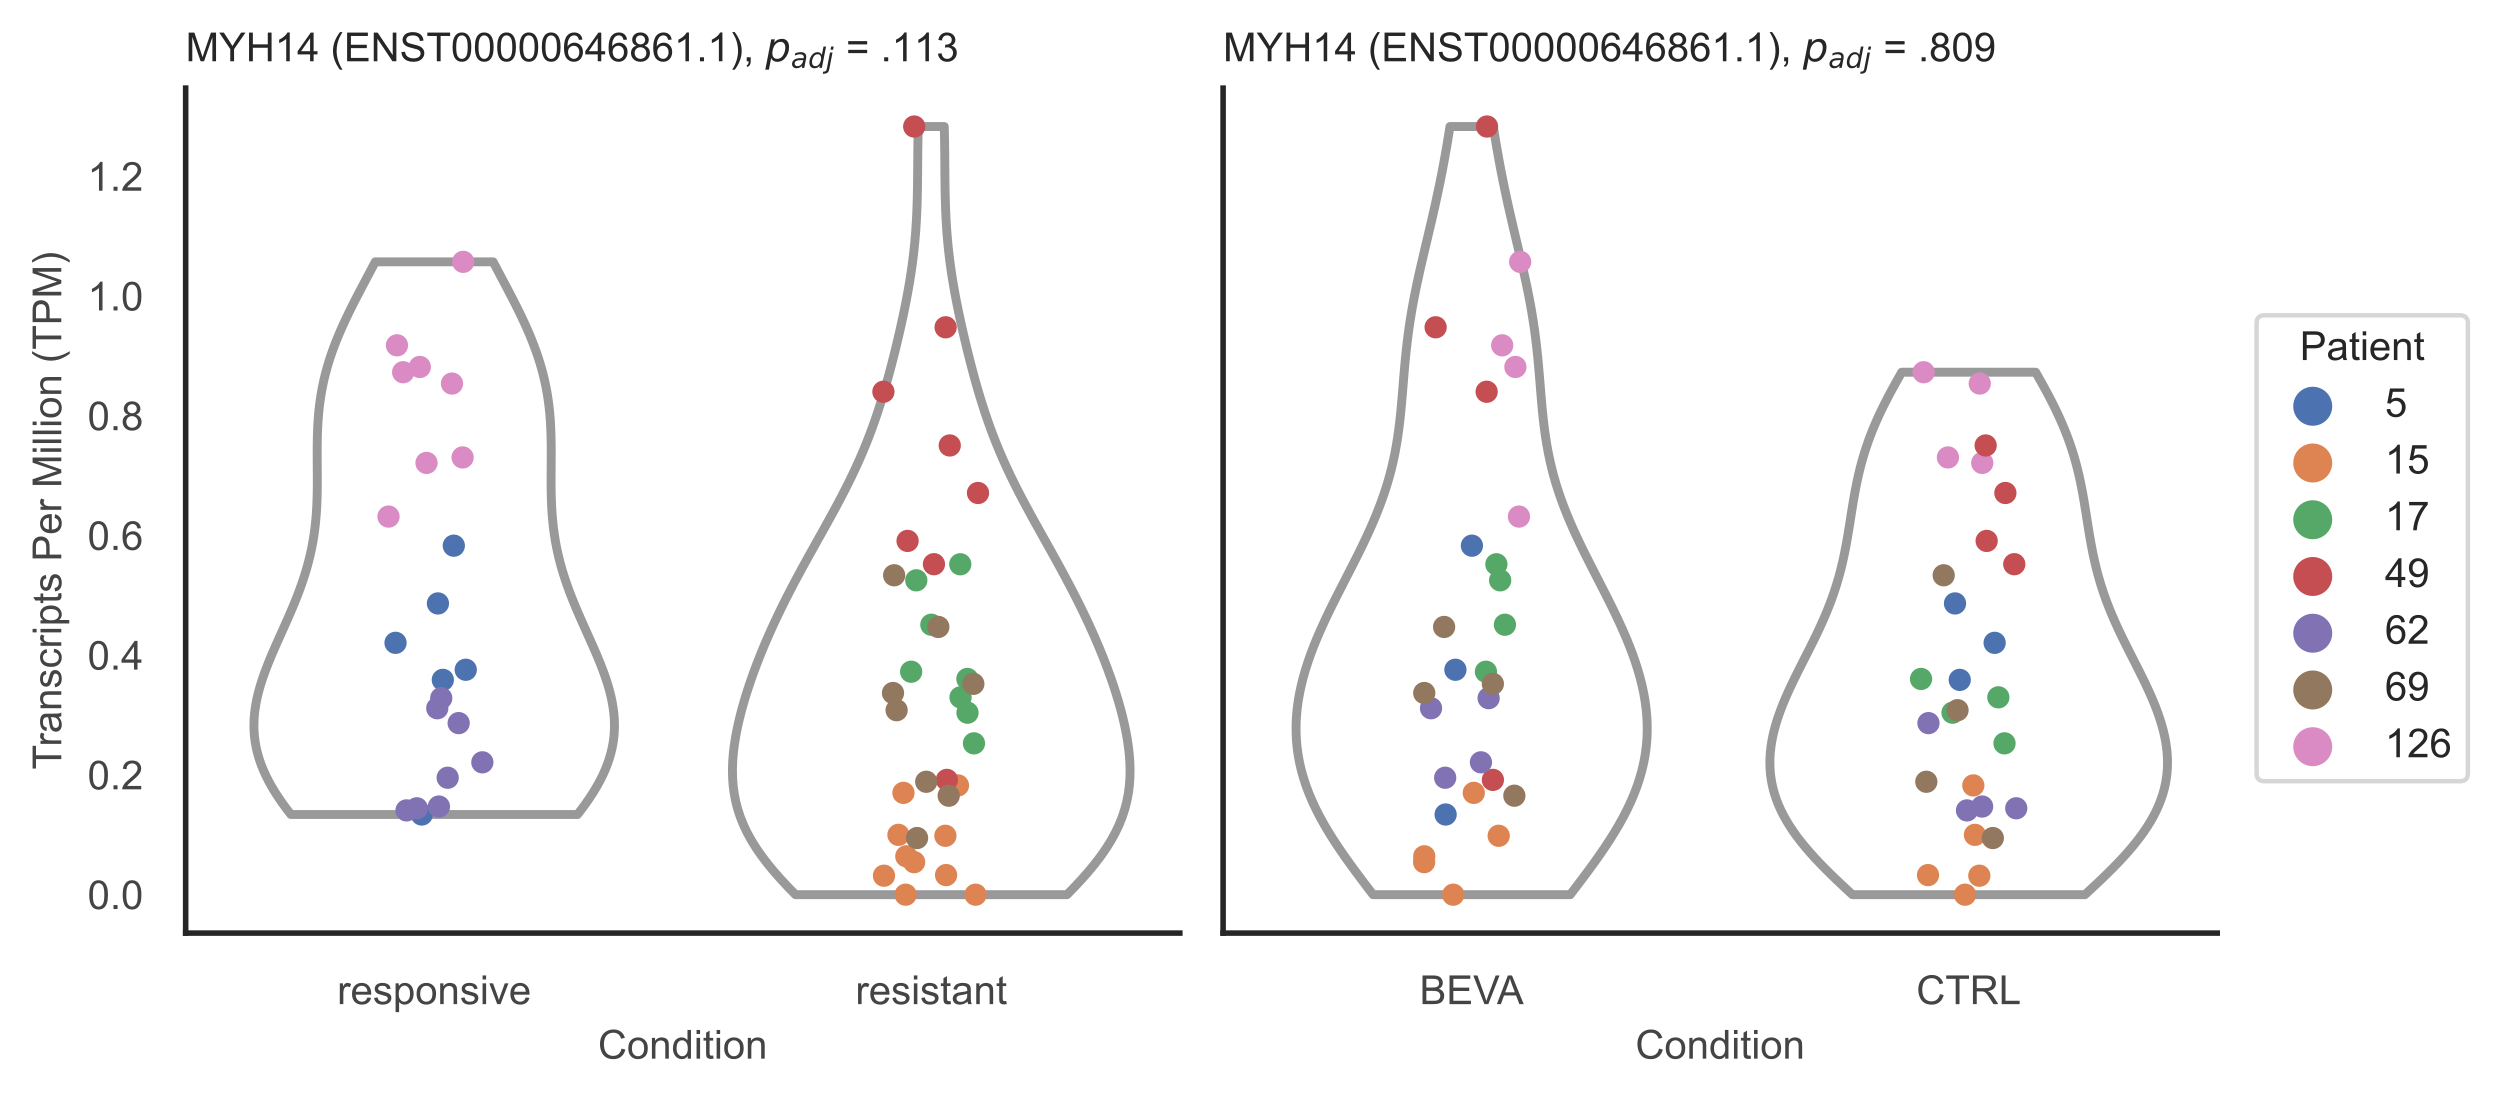 <?xml version="1.0" encoding="utf-8" standalone="no"?>
<!DOCTYPE svg PUBLIC "-//W3C//DTD SVG 1.1//EN"
  "http://www.w3.org/Graphics/SVG/1.1/DTD/svg11.dtd">
<!-- Created with matplotlib (https://matplotlib.org/) -->
<svg height="246.51pt" version="1.1" viewBox="0 0 560.896 246.51" width="560.896pt" xmlns="http://www.w3.org/2000/svg" xmlns:xlink="http://www.w3.org/1999/xlink">
 <defs>
  <style type="text/css">*{stroke-linecap:butt;stroke-linejoin:round;}</style>
 </defs>
 <g id="figure_1">
  <g id="patch_1">
   <path d="M 0 246.51 
L 560.896 246.51 
L 560.896 0 
L 0 0 
z
" style="fill:#ffffff;"/>
  </g>
  <g id="axes_1">
   <g id="patch_2">
    <path d="M 41.656 209.348 
L 264.694 209.348 
L 264.694 19.77 
L 41.656 19.77 
z
" style="fill:#ffffff;"/>
   </g>
   <g id="matplotlib.axis_1">
    <g id="xtick_1">
     <g id="text_1">
      <!-- responsive -->
      <g style="fill:#444444;" transform="translate(75.655 225.29)scale(0.09 -0.09)">
       <defs>
        <path d="M 6.5 0 
L 6.5 51.859 
L 14.406 51.859 
L 14.406 44 
Q 17.438 49.516 20 51.266 
Q 22.562 53.031 25.641 53.031 
Q 30.078 53.031 34.672 50.203 
L 31.641 42.047 
Q 28.422 43.953 25.203 43.953 
Q 22.312 43.953 20.016 42.219 
Q 17.719 40.484 16.75 37.406 
Q 15.281 32.719 15.281 27.156 
L 15.281 0 
z
" id="ArialMT-114"/>
        <path d="M 42.094 16.703 
L 51.172 15.578 
Q 49.031 7.625 43.219 3.219 
Q 37.406 -1.172 28.375 -1.172 
Q 17 -1.172 10.328 5.828 
Q 3.656 12.844 3.656 25.484 
Q 3.656 38.578 10.391 45.797 
Q 17.141 53.031 27.875 53.031 
Q 38.281 53.031 44.875 45.953 
Q 51.469 38.875 51.469 26.031 
Q 51.469 25.25 51.422 23.688 
L 12.75 23.688 
Q 13.234 15.141 17.578 10.594 
Q 21.922 6.062 28.422 6.062 
Q 33.25 6.062 36.672 8.594 
Q 40.094 11.141 42.094 16.703 
z
M 13.234 30.906 
L 42.188 30.906 
Q 41.609 37.453 38.875 40.719 
Q 34.672 45.797 27.984 45.797 
Q 21.922 45.797 17.797 41.75 
Q 13.672 37.703 13.234 30.906 
z
" id="ArialMT-101"/>
        <path d="M 3.078 15.484 
L 11.766 16.844 
Q 12.5 11.625 15.844 8.844 
Q 19.188 6.062 25.203 6.062 
Q 31.25 6.062 34.172 8.516 
Q 37.109 10.984 37.109 14.312 
Q 37.109 17.281 34.516 19 
Q 32.719 20.172 25.531 21.969 
Q 15.875 24.422 12.141 26.203 
Q 8.406 27.984 6.469 31.125 
Q 4.547 34.281 4.547 38.094 
Q 4.547 41.547 6.125 44.5 
Q 7.719 47.469 10.453 49.422 
Q 12.5 50.922 16.031 51.969 
Q 19.578 53.031 23.641 53.031 
Q 29.734 53.031 34.344 51.266 
Q 38.969 49.516 41.156 46.5 
Q 43.359 43.5 44.188 38.484 
L 35.594 37.312 
Q 35.016 41.312 32.203 43.547 
Q 29.391 45.797 24.266 45.797 
Q 18.219 45.797 15.625 43.797 
Q 13.031 41.797 13.031 39.109 
Q 13.031 37.406 14.109 36.031 
Q 15.188 34.625 17.484 33.688 
Q 18.797 33.203 25.25 31.453 
Q 34.578 28.953 38.25 27.359 
Q 41.938 25.781 44.031 22.75 
Q 46.141 19.734 46.141 15.234 
Q 46.141 10.844 43.578 6.953 
Q 41.016 3.078 36.172 0.953 
Q 31.344 -1.172 25.25 -1.172 
Q 15.141 -1.172 9.844 3.031 
Q 4.547 7.234 3.078 15.484 
z
" id="ArialMT-115"/>
        <path d="M 6.594 -19.875 
L 6.594 51.859 
L 14.594 51.859 
L 14.594 45.125 
Q 17.438 49.078 21 51.047 
Q 24.562 53.031 29.641 53.031 
Q 36.281 53.031 41.359 49.609 
Q 46.438 46.188 49.016 39.953 
Q 51.609 33.734 51.609 26.312 
Q 51.609 18.359 48.75 11.984 
Q 45.906 5.609 40.453 2.219 
Q 35.016 -1.172 29 -1.172 
Q 24.609 -1.172 21.109 0.688 
Q 17.625 2.547 15.375 5.375 
L 15.375 -19.875 
z
M 14.547 25.641 
Q 14.547 15.625 18.594 10.844 
Q 22.656 6.062 28.422 6.062 
Q 34.281 6.062 38.453 11.016 
Q 42.625 15.969 42.625 26.375 
Q 42.625 36.281 38.547 41.203 
Q 34.469 46.141 28.812 46.141 
Q 23.188 46.141 18.859 40.891 
Q 14.547 35.641 14.547 25.641 
z
" id="ArialMT-112"/>
        <path d="M 3.328 25.922 
Q 3.328 40.328 11.328 47.266 
Q 18.016 53.031 27.641 53.031 
Q 38.328 53.031 45.109 46.016 
Q 51.906 39.016 51.906 26.656 
Q 51.906 16.656 48.906 10.906 
Q 45.906 5.172 40.156 2 
Q 34.422 -1.172 27.641 -1.172 
Q 16.75 -1.172 10.031 5.812 
Q 3.328 12.797 3.328 25.922 
z
M 12.359 25.922 
Q 12.359 15.969 16.703 11.016 
Q 21.047 6.062 27.641 6.062 
Q 34.188 6.062 38.531 11.031 
Q 42.875 16.016 42.875 26.219 
Q 42.875 35.844 38.5 40.797 
Q 34.125 45.75 27.641 45.75 
Q 21.047 45.75 16.703 40.812 
Q 12.359 35.891 12.359 25.922 
z
" id="ArialMT-111"/>
        <path d="M 6.594 0 
L 6.594 51.859 
L 14.5 51.859 
L 14.5 44.484 
Q 20.219 53.031 31 53.031 
Q 35.688 53.031 39.625 51.344 
Q 43.562 49.656 45.516 46.922 
Q 47.469 44.188 48.25 40.438 
Q 48.734 37.984 48.734 31.891 
L 48.734 0 
L 39.938 0 
L 39.938 31.547 
Q 39.938 36.922 38.906 39.578 
Q 37.891 42.234 35.281 43.812 
Q 32.672 45.406 29.156 45.406 
Q 23.531 45.406 19.453 41.844 
Q 15.375 38.281 15.375 28.328 
L 15.375 0 
z
" id="ArialMT-110"/>
        <path d="M 6.641 61.469 
L 6.641 71.578 
L 15.438 71.578 
L 15.438 61.469 
z
M 6.641 0 
L 6.641 51.859 
L 15.438 51.859 
L 15.438 0 
z
" id="ArialMT-105"/>
        <path d="M 21 0 
L 1.266 51.859 
L 10.547 51.859 
L 21.688 20.797 
Q 23.484 15.766 25 10.359 
Q 26.172 14.453 28.266 20.219 
L 39.797 51.859 
L 48.828 51.859 
L 29.203 0 
z
" id="ArialMT-118"/>
       </defs>
       <use xlink:href="#ArialMT-114"/>
       <use x="33.301" xlink:href="#ArialMT-101"/>
       <use x="88.916" xlink:href="#ArialMT-115"/>
       <use x="138.916" xlink:href="#ArialMT-112"/>
       <use x="194.531" xlink:href="#ArialMT-111"/>
       <use x="250.146" xlink:href="#ArialMT-110"/>
       <use x="305.762" xlink:href="#ArialMT-115"/>
       <use x="355.762" xlink:href="#ArialMT-105"/>
       <use x="377.979" xlink:href="#ArialMT-118"/>
       <use x="427.979" xlink:href="#ArialMT-101"/>
      </g>
     </g>
    </g>
    <g id="xtick_2">
     <g id="text_2">
      <!-- resistant -->
      <g style="fill:#444444;" transform="translate(191.929 225.29)scale(0.09 -0.09)">
       <defs>
        <path d="M 25.781 7.859 
L 27.047 0.094 
Q 23.344 -0.688 20.406 -0.688 
Q 15.625 -0.688 12.984 0.828 
Q 10.359 2.344 9.281 4.812 
Q 8.203 7.281 8.203 15.188 
L 8.203 45.016 
L 1.766 45.016 
L 1.766 51.859 
L 8.203 51.859 
L 8.203 64.703 
L 16.938 69.969 
L 16.938 51.859 
L 25.781 51.859 
L 25.781 45.016 
L 16.938 45.016 
L 16.938 14.703 
Q 16.938 10.938 17.406 9.859 
Q 17.875 8.797 18.922 8.156 
Q 19.969 7.516 21.922 7.516 
Q 23.391 7.516 25.781 7.859 
z
" id="ArialMT-116"/>
        <path d="M 40.438 6.391 
Q 35.547 2.25 31.031 0.531 
Q 26.516 -1.172 21.344 -1.172 
Q 12.797 -1.172 8.203 3 
Q 3.609 7.172 3.609 13.672 
Q 3.609 17.484 5.344 20.625 
Q 7.078 23.781 9.891 25.688 
Q 12.703 27.594 16.219 28.562 
Q 18.797 29.25 24.031 29.891 
Q 34.672 31.156 39.703 32.906 
Q 39.75 34.719 39.75 35.203 
Q 39.75 40.578 37.25 42.781 
Q 33.891 45.75 27.25 45.75 
Q 21.047 45.75 18.094 43.578 
Q 15.141 41.406 13.719 35.891 
L 5.125 37.062 
Q 6.297 42.578 8.984 45.969 
Q 11.672 49.359 16.75 51.188 
Q 21.828 53.031 28.516 53.031 
Q 35.156 53.031 39.297 51.469 
Q 43.453 49.906 45.406 47.531 
Q 47.359 45.172 48.141 41.547 
Q 48.578 39.312 48.578 33.453 
L 48.578 21.734 
Q 48.578 9.469 49.141 6.219 
Q 49.703 2.984 51.375 0 
L 42.188 0 
Q 40.828 2.734 40.438 6.391 
z
M 39.703 26.031 
Q 34.906 24.078 25.344 22.703 
Q 19.922 21.922 17.672 20.938 
Q 15.438 19.969 14.203 18.094 
Q 12.984 16.219 12.984 13.922 
Q 12.984 10.406 15.641 8.062 
Q 18.312 5.719 23.438 5.719 
Q 28.516 5.719 32.469 7.938 
Q 36.422 10.156 38.281 14.016 
Q 39.703 17 39.703 22.797 
z
" id="ArialMT-97"/>
       </defs>
       <use xlink:href="#ArialMT-114"/>
       <use x="33.301" xlink:href="#ArialMT-101"/>
       <use x="88.916" xlink:href="#ArialMT-115"/>
       <use x="138.916" xlink:href="#ArialMT-105"/>
       <use x="161.133" xlink:href="#ArialMT-115"/>
       <use x="211.133" xlink:href="#ArialMT-116"/>
       <use x="238.916" xlink:href="#ArialMT-97"/>
       <use x="294.531" xlink:href="#ArialMT-110"/>
       <use x="350.146" xlink:href="#ArialMT-116"/>
      </g>
     </g>
    </g>
    <g id="text_3">
     <!-- Condition -->
     <g style="fill:#444444;" transform="translate(134.163 237.521)scale(0.09 -0.09)">
      <defs>
       <path d="M 58.797 25.094 
L 68.266 22.703 
Q 65.281 11.031 57.547 4.906 
Q 49.812 -1.219 38.625 -1.219 
Q 27.047 -1.219 19.797 3.484 
Q 12.547 8.203 8.766 17.141 
Q 4.984 26.078 4.984 36.328 
Q 4.984 47.516 9.25 55.828 
Q 13.531 64.156 21.406 68.469 
Q 29.297 72.797 38.766 72.797 
Q 49.516 72.797 56.828 67.328 
Q 64.156 61.859 67.047 51.953 
L 57.719 49.75 
Q 55.219 57.562 50.484 61.125 
Q 45.75 64.703 38.578 64.703 
Q 30.328 64.703 24.781 60.734 
Q 19.234 56.781 16.984 50.109 
Q 14.75 43.453 14.75 36.375 
Q 14.75 27.25 17.406 20.438 
Q 20.062 13.625 25.672 10.25 
Q 31.297 6.891 37.844 6.891 
Q 45.797 6.891 51.312 11.469 
Q 56.844 16.062 58.797 25.094 
z
" id="ArialMT-67"/>
       <path d="M 40.234 0 
L 40.234 6.547 
Q 35.297 -1.172 25.734 -1.172 
Q 19.531 -1.172 14.328 2.25 
Q 9.125 5.672 6.266 11.797 
Q 3.422 17.922 3.422 25.875 
Q 3.422 33.641 6 39.969 
Q 8.594 46.297 13.766 49.656 
Q 18.953 53.031 25.344 53.031 
Q 30.031 53.031 33.688 51.047 
Q 37.359 49.078 39.656 45.906 
L 39.656 71.578 
L 48.391 71.578 
L 48.391 0 
z
M 12.453 25.875 
Q 12.453 15.922 16.641 10.984 
Q 20.844 6.062 26.562 6.062 
Q 32.328 6.062 36.344 10.766 
Q 40.375 15.484 40.375 25.141 
Q 40.375 35.797 36.266 40.766 
Q 32.172 45.75 26.172 45.75 
Q 20.312 45.75 16.375 40.969 
Q 12.453 36.188 12.453 25.875 
z
" id="ArialMT-100"/>
      </defs>
      <use xlink:href="#ArialMT-67"/>
      <use x="72.217" xlink:href="#ArialMT-111"/>
      <use x="127.832" xlink:href="#ArialMT-110"/>
      <use x="183.447" xlink:href="#ArialMT-100"/>
      <use x="239.062" xlink:href="#ArialMT-105"/>
      <use x="261.279" xlink:href="#ArialMT-116"/>
      <use x="289.062" xlink:href="#ArialMT-105"/>
      <use x="311.279" xlink:href="#ArialMT-111"/>
      <use x="366.895" xlink:href="#ArialMT-110"/>
     </g>
    </g>
   </g>
   <g id="matplotlib.axis_2">
    <g id="ytick_1">
     <g id="text_4">
      <!-- 0.0 -->
      <g style="fill:#444444;" transform="translate(19.646 203.952)scale(0.09 -0.09)">
       <defs>
        <path d="M 4.156 35.297 
Q 4.156 48 6.766 55.734 
Q 9.375 63.484 14.516 67.672 
Q 19.672 71.875 27.484 71.875 
Q 33.25 71.875 37.594 69.547 
Q 41.938 67.234 44.766 62.859 
Q 47.609 58.5 49.219 52.219 
Q 50.828 45.953 50.828 35.297 
Q 50.828 22.703 48.234 14.969 
Q 45.656 7.234 40.5 3 
Q 35.359 -1.219 27.484 -1.219 
Q 17.141 -1.219 11.234 6.203 
Q 4.156 15.141 4.156 35.297 
z
M 13.188 35.297 
Q 13.188 17.672 17.312 11.828 
Q 21.438 6 27.484 6 
Q 33.547 6 37.672 11.859 
Q 41.797 17.719 41.797 35.297 
Q 41.797 52.984 37.672 58.781 
Q 33.547 64.594 27.391 64.594 
Q 21.344 64.594 17.719 59.469 
Q 13.188 52.938 13.188 35.297 
z
" id="ArialMT-48"/>
        <path d="M 9.078 0 
L 9.078 10.016 
L 19.094 10.016 
L 19.094 0 
z
" id="ArialMT-46"/>
       </defs>
       <use xlink:href="#ArialMT-48"/>
       <use x="55.615" xlink:href="#ArialMT-46"/>
       <use x="83.398" xlink:href="#ArialMT-48"/>
      </g>
     </g>
    </g>
    <g id="ytick_2">
     <g id="text_5">
      <!-- 0.2 -->
      <g style="fill:#444444;" transform="translate(19.646 177.092)scale(0.09 -0.09)">
       <defs>
        <path d="M 50.344 8.453 
L 50.344 0 
L 3.031 0 
Q 2.938 3.172 4.047 6.109 
Q 5.859 10.938 9.828 15.625 
Q 13.812 20.312 21.344 26.469 
Q 33.016 36.031 37.109 41.625 
Q 41.219 47.219 41.219 52.203 
Q 41.219 57.422 37.469 61 
Q 33.734 64.594 27.734 64.594 
Q 21.391 64.594 17.578 60.781 
Q 13.766 56.984 13.719 50.25 
L 4.688 51.172 
Q 5.609 61.281 11.656 66.578 
Q 17.719 71.875 27.938 71.875 
Q 38.234 71.875 44.234 66.156 
Q 50.25 60.453 50.25 52 
Q 50.25 47.703 48.484 43.547 
Q 46.734 39.406 42.656 34.812 
Q 38.578 30.219 29.109 22.219 
Q 21.188 15.578 18.938 13.203 
Q 16.703 10.844 15.234 8.453 
z
" id="ArialMT-50"/>
       </defs>
       <use xlink:href="#ArialMT-48"/>
       <use x="55.615" xlink:href="#ArialMT-46"/>
       <use x="83.398" xlink:href="#ArialMT-50"/>
      </g>
     </g>
    </g>
    <g id="ytick_3">
     <g id="text_6">
      <!-- 0.4 -->
      <g style="fill:#444444;" transform="translate(19.646 150.232)scale(0.09 -0.09)">
       <defs>
        <path d="M 32.328 0 
L 32.328 17.141 
L 1.266 17.141 
L 1.266 25.203 
L 33.938 71.578 
L 41.109 71.578 
L 41.109 25.203 
L 50.781 25.203 
L 50.781 17.141 
L 41.109 17.141 
L 41.109 0 
z
M 32.328 25.203 
L 32.328 57.469 
L 9.906 25.203 
z
" id="ArialMT-52"/>
       </defs>
       <use xlink:href="#ArialMT-48"/>
       <use x="55.615" xlink:href="#ArialMT-46"/>
       <use x="83.398" xlink:href="#ArialMT-52"/>
      </g>
     </g>
    </g>
    <g id="ytick_4">
     <g id="text_7">
      <!-- 0.6 -->
      <g style="fill:#444444;" transform="translate(19.646 123.372)scale(0.09 -0.09)">
       <defs>
        <path d="M 49.75 54.047 
L 41.016 53.375 
Q 39.844 58.547 37.703 60.891 
Q 34.125 64.656 28.906 64.656 
Q 24.703 64.656 21.531 62.312 
Q 17.391 59.281 14.984 53.469 
Q 12.594 47.656 12.5 36.922 
Q 15.672 41.75 20.266 44.094 
Q 24.859 46.438 29.891 46.438 
Q 38.672 46.438 44.844 39.969 
Q 51.031 33.5 51.031 23.25 
Q 51.031 16.5 48.125 10.719 
Q 45.219 4.938 40.141 1.859 
Q 35.062 -1.219 28.609 -1.219 
Q 17.625 -1.219 10.688 6.859 
Q 3.766 14.938 3.766 33.5 
Q 3.766 54.25 11.422 63.672 
Q 18.109 71.875 29.438 71.875 
Q 37.891 71.875 43.281 67.141 
Q 48.688 62.406 49.75 54.047 
z
M 13.875 23.188 
Q 13.875 18.656 15.797 14.5 
Q 17.719 10.359 21.188 8.172 
Q 24.656 6 28.469 6 
Q 34.031 6 38.031 10.484 
Q 42.047 14.984 42.047 22.703 
Q 42.047 30.125 38.078 34.391 
Q 34.125 38.672 28.125 38.672 
Q 22.172 38.672 18.016 34.391 
Q 13.875 30.125 13.875 23.188 
z
" id="ArialMT-54"/>
       </defs>
       <use xlink:href="#ArialMT-48"/>
       <use x="55.615" xlink:href="#ArialMT-46"/>
       <use x="83.398" xlink:href="#ArialMT-54"/>
      </g>
     </g>
    </g>
    <g id="ytick_5">
     <g id="text_8">
      <!-- 0.8 -->
      <g style="fill:#444444;" transform="translate(19.646 96.512)scale(0.09 -0.09)">
       <defs>
        <path d="M 17.672 38.812 
Q 12.203 40.828 9.562 44.531 
Q 6.938 48.25 6.938 53.422 
Q 6.938 61.234 12.547 66.547 
Q 18.172 71.875 27.484 71.875 
Q 36.859 71.875 42.578 66.422 
Q 48.297 60.984 48.297 53.172 
Q 48.297 48.188 45.672 44.5 
Q 43.062 40.828 37.75 38.812 
Q 44.344 36.672 47.781 31.875 
Q 51.219 27.094 51.219 20.453 
Q 51.219 11.281 44.719 5.031 
Q 38.234 -1.219 27.641 -1.219 
Q 17.047 -1.219 10.547 5.047 
Q 4.047 11.328 4.047 20.703 
Q 4.047 27.688 7.594 32.391 
Q 11.141 37.109 17.672 38.812 
z
M 15.922 53.719 
Q 15.922 48.641 19.188 45.406 
Q 22.469 42.188 27.688 42.188 
Q 32.766 42.188 36.016 45.375 
Q 39.266 48.578 39.266 53.219 
Q 39.266 58.062 35.906 61.359 
Q 32.562 64.656 27.594 64.656 
Q 22.562 64.656 19.234 61.422 
Q 15.922 58.203 15.922 53.719 
z
M 13.094 20.656 
Q 13.094 16.891 14.875 13.375 
Q 16.656 9.859 20.172 7.922 
Q 23.688 6 27.734 6 
Q 34.031 6 38.125 10.047 
Q 42.234 14.109 42.234 20.359 
Q 42.234 26.703 38.016 30.859 
Q 33.797 35.016 27.438 35.016 
Q 21.234 35.016 17.156 30.906 
Q 13.094 26.812 13.094 20.656 
z
" id="ArialMT-56"/>
       </defs>
       <use xlink:href="#ArialMT-48"/>
       <use x="55.615" xlink:href="#ArialMT-46"/>
       <use x="83.398" xlink:href="#ArialMT-56"/>
      </g>
     </g>
    </g>
    <g id="ytick_6">
     <g id="text_9">
      <!-- 1.0 -->
      <g style="fill:#444444;" transform="translate(19.646 69.652)scale(0.09 -0.09)">
       <defs>
        <path d="M 37.25 0 
L 28.469 0 
L 28.469 56 
Q 25.297 52.984 20.141 49.953 
Q 14.984 46.922 10.891 45.406 
L 10.891 53.906 
Q 18.266 57.375 23.781 62.297 
Q 29.297 67.234 31.594 71.875 
L 37.25 71.875 
z
" id="ArialMT-49"/>
       </defs>
       <use xlink:href="#ArialMT-49"/>
       <use x="55.615" xlink:href="#ArialMT-46"/>
       <use x="83.398" xlink:href="#ArialMT-48"/>
      </g>
     </g>
    </g>
    <g id="ytick_7">
     <g id="text_10">
      <!-- 1.2 -->
      <g style="fill:#444444;" transform="translate(19.646 42.792)scale(0.09 -0.09)">
       <use xlink:href="#ArialMT-49"/>
       <use x="55.615" xlink:href="#ArialMT-46"/>
       <use x="83.398" xlink:href="#ArialMT-50"/>
      </g>
     </g>
    </g>
    <g id="text_11">
     <!-- Transcripts Per Million (TPM) -->
     <g style="fill:#444444;" transform="translate(13.752 172.644)rotate(-90)scale(0.09 -0.09)">
      <defs>
       <path d="M 25.922 0 
L 25.922 63.141 
L 2.344 63.141 
L 2.344 71.578 
L 59.078 71.578 
L 59.078 63.141 
L 35.406 63.141 
L 35.406 0 
z
" id="ArialMT-84"/>
       <path d="M 40.438 19 
L 49.078 17.875 
Q 47.656 8.938 41.812 3.875 
Q 35.984 -1.172 27.484 -1.172 
Q 16.844 -1.172 10.375 5.781 
Q 3.906 12.75 3.906 25.734 
Q 3.906 34.125 6.688 40.422 
Q 9.469 46.734 15.156 49.875 
Q 20.844 53.031 27.547 53.031 
Q 35.984 53.031 41.359 48.75 
Q 46.734 44.484 48.25 36.625 
L 39.703 35.297 
Q 38.484 40.531 35.375 43.156 
Q 32.281 45.797 27.875 45.797 
Q 21.234 45.797 17.078 41.031 
Q 12.938 36.281 12.938 25.984 
Q 12.938 15.531 16.938 10.797 
Q 20.953 6.062 27.391 6.062 
Q 32.562 6.062 36.031 9.234 
Q 39.5 12.406 40.438 19 
z
" id="ArialMT-99"/>
       <path id="ArialMT-32"/>
       <path d="M 7.719 0 
L 7.719 71.578 
L 34.719 71.578 
Q 41.844 71.578 45.609 70.906 
Q 50.875 70.016 54.438 67.547 
Q 58.016 65.094 60.188 60.641 
Q 62.359 56.203 62.359 50.875 
Q 62.359 41.75 56.547 35.422 
Q 50.734 29.109 35.547 29.109 
L 17.188 29.109 
L 17.188 0 
z
M 17.188 37.547 
L 35.688 37.547 
Q 44.875 37.547 48.734 40.969 
Q 52.594 44.391 52.594 50.594 
Q 52.594 55.078 50.312 58.266 
Q 48.047 61.469 44.344 62.5 
Q 41.938 63.141 35.5 63.141 
L 17.188 63.141 
z
" id="ArialMT-80"/>
       <path d="M 7.422 0 
L 7.422 71.578 
L 21.688 71.578 
L 38.625 20.906 
Q 40.969 13.812 42.047 10.297 
Q 43.266 14.203 45.844 21.781 
L 62.984 71.578 
L 75.734 71.578 
L 75.734 0 
L 66.609 0 
L 66.609 59.906 
L 45.797 0 
L 37.25 0 
L 16.547 60.938 
L 16.547 0 
z
" id="ArialMT-77"/>
       <path d="M 6.391 0 
L 6.391 71.578 
L 15.188 71.578 
L 15.188 0 
z
" id="ArialMT-108"/>
       <path d="M 23.391 -21.047 
Q 16.109 -11.859 11.078 0.438 
Q 6.062 12.75 6.062 25.922 
Q 6.062 37.547 9.812 48.188 
Q 14.203 60.547 23.391 72.797 
L 29.688 72.797 
Q 23.781 62.641 21.875 58.297 
Q 18.891 51.562 17.188 44.234 
Q 15.094 35.109 15.094 25.875 
Q 15.094 2.391 29.688 -21.047 
z
" id="ArialMT-40"/>
       <path d="M 12.359 -21.047 
L 6.062 -21.047 
Q 20.656 2.391 20.656 25.875 
Q 20.656 35.062 18.562 44.094 
Q 16.891 51.422 13.922 58.156 
Q 12.016 62.547 6.062 72.797 
L 12.359 72.797 
Q 21.531 60.547 25.922 48.188 
Q 29.688 37.547 29.688 25.922 
Q 29.688 12.75 24.625 0.438 
Q 19.578 -11.859 12.359 -21.047 
z
" id="ArialMT-41"/>
      </defs>
      <use xlink:href="#ArialMT-84"/>
      <use x="57.334" xlink:href="#ArialMT-114"/>
      <use x="90.635" xlink:href="#ArialMT-97"/>
      <use x="146.25" xlink:href="#ArialMT-110"/>
      <use x="201.865" xlink:href="#ArialMT-115"/>
      <use x="251.865" xlink:href="#ArialMT-99"/>
      <use x="301.865" xlink:href="#ArialMT-114"/>
      <use x="335.166" xlink:href="#ArialMT-105"/>
      <use x="357.383" xlink:href="#ArialMT-112"/>
      <use x="412.998" xlink:href="#ArialMT-116"/>
      <use x="440.781" xlink:href="#ArialMT-115"/>
      <use x="490.781" xlink:href="#ArialMT-32"/>
      <use x="518.564" xlink:href="#ArialMT-80"/>
      <use x="585.264" xlink:href="#ArialMT-101"/>
      <use x="640.879" xlink:href="#ArialMT-114"/>
      <use x="674.18" xlink:href="#ArialMT-32"/>
      <use x="701.963" xlink:href="#ArialMT-77"/>
      <use x="785.264" xlink:href="#ArialMT-105"/>
      <use x="807.48" xlink:href="#ArialMT-108"/>
      <use x="829.697" xlink:href="#ArialMT-108"/>
      <use x="851.914" xlink:href="#ArialMT-105"/>
      <use x="874.131" xlink:href="#ArialMT-111"/>
      <use x="929.746" xlink:href="#ArialMT-110"/>
      <use x="985.361" xlink:href="#ArialMT-32"/>
      <use x="1013.145" xlink:href="#ArialMT-40"/>
      <use x="1046.445" xlink:href="#ArialMT-84"/>
      <use x="1107.529" xlink:href="#ArialMT-80"/>
      <use x="1174.229" xlink:href="#ArialMT-77"/>
      <use x="1257.529" xlink:href="#ArialMT-41"/>
     </g>
    </g>
   </g>
   <g id="PolyCollection_1">
    <defs>
     <path d="M 129.569 -63.769 
L 65.262 -63.769 
L 64.298 -65.022 
L 63.381 -66.274 
L 62.515 -67.527 
L 61.704 -68.779 
L 60.95 -70.032 
L 60.256 -71.284 
L 59.626 -72.537 
L 59.061 -73.789 
L 58.563 -75.042 
L 58.132 -76.294 
L 57.769 -77.547 
L 57.475 -78.799 
L 57.248 -80.052 
L 57.089 -81.304 
L 56.996 -82.557 
L 56.968 -83.809 
L 57.002 -85.062 
L 57.097 -86.314 
L 57.249 -87.567 
L 57.456 -88.819 
L 57.714 -90.072 
L 58.021 -91.324 
L 58.371 -92.576 
L 58.762 -93.829 
L 59.189 -95.081 
L 59.648 -96.334 
L 60.135 -97.586 
L 60.645 -98.839 
L 61.175 -100.091 
L 61.719 -101.344 
L 62.274 -102.596 
L 62.835 -103.849 
L 63.399 -105.101 
L 63.961 -106.354 
L 64.518 -107.606 
L 65.065 -108.859 
L 65.6 -110.111 
L 66.12 -111.364 
L 66.622 -112.616 
L 67.103 -113.869 
L 67.56 -115.121 
L 67.993 -116.374 
L 68.399 -117.626 
L 68.777 -118.879 
L 69.127 -120.131 
L 69.447 -121.384 
L 69.737 -122.636 
L 69.998 -123.889 
L 70.229 -125.141 
L 70.431 -126.394 
L 70.605 -127.646 
L 70.753 -128.899 
L 70.876 -130.151 
L 70.974 -131.404 
L 71.051 -132.656 
L 71.109 -133.909 
L 71.149 -135.161 
L 71.174 -136.414 
L 71.187 -137.666 
L 71.191 -138.919 
L 71.187 -140.171 
L 71.179 -141.424 
L 71.171 -142.676 
L 71.164 -143.929 
L 71.162 -145.181 
L 71.167 -146.434 
L 71.183 -147.686 
L 71.211 -148.939 
L 71.256 -150.191 
L 71.319 -151.444 
L 71.402 -152.696 
L 71.509 -153.949 
L 71.64 -155.201 
L 71.797 -156.454 
L 71.983 -157.706 
L 72.198 -158.959 
L 72.443 -160.211 
L 72.719 -161.464 
L 73.027 -162.716 
L 73.366 -163.969 
L 73.737 -165.221 
L 74.139 -166.474 
L 74.571 -167.726 
L 75.032 -168.979 
L 75.522 -170.231 
L 76.038 -171.484 
L 76.579 -172.736 
L 77.143 -173.989 
L 77.728 -175.241 
L 78.331 -176.494 
L 78.951 -177.746 
L 79.585 -178.999 
L 80.23 -180.251 
L 80.884 -181.504 
L 81.544 -182.756 
L 82.208 -184.009 
L 82.873 -185.261 
L 83.537 -186.514 
L 84.197 -187.766 
L 110.634 -187.766 
L 110.634 -187.766 
L 111.294 -186.514 
L 111.958 -185.261 
L 112.623 -184.009 
L 113.287 -182.756 
L 113.947 -181.504 
L 114.601 -180.251 
L 115.246 -178.999 
L 115.88 -177.746 
L 116.5 -176.494 
L 117.103 -175.241 
L 117.688 -173.989 
L 118.252 -172.736 
L 118.793 -171.484 
L 119.309 -170.231 
L 119.799 -168.979 
L 120.26 -167.726 
L 120.692 -166.474 
L 121.094 -165.221 
L 121.465 -163.969 
L 121.804 -162.716 
L 122.112 -161.464 
L 122.388 -160.211 
L 122.633 -158.959 
L 122.848 -157.706 
L 123.034 -156.454 
L 123.191 -155.201 
L 123.322 -153.949 
L 123.428 -152.696 
L 123.512 -151.444 
L 123.575 -150.191 
L 123.619 -148.939 
L 123.648 -147.686 
L 123.664 -146.434 
L 123.669 -145.181 
L 123.667 -143.929 
L 123.66 -142.676 
L 123.651 -141.424 
L 123.644 -140.171 
L 123.64 -138.919 
L 123.644 -137.666 
L 123.657 -136.414 
L 123.682 -135.161 
L 123.722 -133.909 
L 123.779 -132.656 
L 123.857 -131.404 
L 123.955 -130.151 
L 124.078 -128.899 
L 124.225 -127.646 
L 124.4 -126.394 
L 124.602 -125.141 
L 124.833 -123.889 
L 125.094 -122.636 
L 125.384 -121.384 
L 125.704 -120.131 
L 126.054 -118.879 
L 126.432 -117.626 
L 126.838 -116.374 
L 127.271 -115.121 
L 127.728 -113.869 
L 128.209 -112.616 
L 128.711 -111.364 
L 129.231 -110.111 
L 129.766 -108.859 
L 130.313 -107.606 
L 130.87 -106.354 
L 131.432 -105.101 
L 131.995 -103.849 
L 132.557 -102.596 
L 133.112 -101.344 
L 133.656 -100.091 
L 134.186 -98.839 
L 134.696 -97.586 
L 135.183 -96.334 
L 135.642 -95.081 
L 136.069 -93.829 
L 136.46 -92.576 
L 136.81 -91.324 
L 137.117 -90.072 
L 137.375 -88.819 
L 137.582 -87.567 
L 137.734 -86.314 
L 137.829 -85.062 
L 137.863 -83.809 
L 137.835 -82.557 
L 137.742 -81.304 
L 137.583 -80.052 
L 137.356 -78.799 
L 137.062 -77.547 
L 136.699 -76.294 
L 136.268 -75.042 
L 135.77 -73.789 
L 135.205 -72.537 
L 134.575 -71.284 
L 133.881 -70.032 
L 133.127 -68.779 
L 132.316 -67.527 
L 131.45 -66.274 
L 130.532 -65.022 
L 129.569 -63.769 
z
" id="m5eb7caf5d0" style="stroke:#999999;stroke-width:2;"/>
    </defs>
    <g clip-path="url(#p5d8fde6e52)">
     <use style="fill:#ffffff;stroke:#999999;stroke-width:2;" x="0" xlink:href="#m5eb7caf5d0" y="246.51"/>
    </g>
   </g>
   <g id="PolyCollection_2">
    <defs>
     <path d="M 239.387 -45.779 
L 178.482 -45.779 
L 176.786 -47.52 
L 175.164 -49.26 
L 173.629 -51.001 
L 172.195 -52.742 
L 170.871 -54.483 
L 169.665 -56.224 
L 168.583 -57.965 
L 167.628 -59.706 
L 166.801 -61.446 
L 166.102 -63.187 
L 165.527 -64.928 
L 165.073 -66.669 
L 164.732 -68.41 
L 164.499 -70.151 
L 164.367 -71.891 
L 164.327 -73.632 
L 164.372 -75.373 
L 164.494 -77.114 
L 164.686 -78.855 
L 164.942 -80.596 
L 165.255 -82.337 
L 165.62 -84.077 
L 166.032 -85.818 
L 166.487 -87.559 
L 166.983 -89.3 
L 167.515 -91.041 
L 168.082 -92.782 
L 168.681 -94.522 
L 169.311 -96.263 
L 169.972 -98.004 
L 170.66 -99.745 
L 171.377 -101.486 
L 172.121 -103.227 
L 172.89 -104.968 
L 173.686 -106.708 
L 174.506 -108.449 
L 175.349 -110.19 
L 176.215 -111.931 
L 177.103 -113.672 
L 178.01 -115.413 
L 178.936 -117.153 
L 179.877 -118.894 
L 180.831 -120.635 
L 181.796 -122.376 
L 182.767 -124.117 
L 183.741 -125.858 
L 184.715 -127.599 
L 185.683 -129.339 
L 186.641 -131.08 
L 187.586 -132.821 
L 188.513 -134.562 
L 189.418 -136.303 
L 190.298 -138.044 
L 191.15 -139.784 
L 191.972 -141.525 
L 192.762 -143.266 
L 193.518 -145.007 
L 194.24 -146.748 
L 194.929 -148.489 
L 195.586 -150.229 
L 196.211 -151.97 
L 196.807 -153.711 
L 197.375 -155.452 
L 197.918 -157.193 
L 198.439 -158.934 
L 198.939 -160.675 
L 199.421 -162.415 
L 199.886 -164.156 
L 200.337 -165.897 
L 200.775 -167.638 
L 201.199 -169.379 
L 201.612 -171.12 
L 202.011 -172.86 
L 202.397 -174.601 
L 202.769 -176.342 
L 203.125 -178.083 
L 203.464 -179.824 
L 203.784 -181.565 
L 204.083 -183.306 
L 204.36 -185.046 
L 204.614 -186.787 
L 204.843 -188.528 
L 205.047 -190.269 
L 205.225 -192.01 
L 205.377 -193.751 
L 205.505 -195.491 
L 205.609 -197.232 
L 205.692 -198.973 
L 205.755 -200.714 
L 205.802 -202.455 
L 205.836 -204.196 
L 205.859 -205.937 
L 205.876 -207.677 
L 205.89 -209.418 
L 205.904 -211.159 
L 205.921 -212.9 
L 205.945 -214.641 
L 205.977 -216.382 
L 206.021 -218.122 
L 211.848 -218.122 
L 211.848 -218.122 
L 211.892 -216.382 
L 211.924 -214.641 
L 211.948 -212.9 
L 211.965 -211.159 
L 211.979 -209.418 
L 211.993 -207.677 
L 212.01 -205.937 
L 212.033 -204.196 
L 212.067 -202.455 
L 212.114 -200.714 
L 212.177 -198.973 
L 212.26 -197.232 
L 212.364 -195.491 
L 212.492 -193.751 
L 212.644 -192.01 
L 212.822 -190.269 
L 213.026 -188.528 
L 213.255 -186.787 
L 213.509 -185.046 
L 213.786 -183.306 
L 214.085 -181.565 
L 214.405 -179.824 
L 214.744 -178.083 
L 215.1 -176.342 
L 215.472 -174.601 
L 215.858 -172.86 
L 216.257 -171.12 
L 216.67 -169.379 
L 217.094 -167.638 
L 217.532 -165.897 
L 217.983 -164.156 
L 218.448 -162.415 
L 218.93 -160.675 
L 219.431 -158.934 
L 219.951 -157.193 
L 220.494 -155.452 
L 221.062 -153.711 
L 221.658 -151.97 
L 222.283 -150.229 
L 222.94 -148.489 
L 223.629 -146.748 
L 224.351 -145.007 
L 225.107 -143.266 
L 225.897 -141.525 
L 226.719 -139.784 
L 227.571 -138.044 
L 228.451 -136.303 
L 229.356 -134.562 
L 230.283 -132.821 
L 231.228 -131.08 
L 232.187 -129.339 
L 233.155 -127.599 
L 234.128 -125.858 
L 235.102 -124.117 
L 236.073 -122.376 
L 237.038 -120.635 
L 237.992 -118.894 
L 238.933 -117.153 
L 239.859 -115.413 
L 240.766 -113.672 
L 241.654 -111.931 
L 242.52 -110.19 
L 243.364 -108.449 
L 244.183 -106.708 
L 244.979 -104.968 
L 245.748 -103.227 
L 246.492 -101.486 
L 247.209 -99.745 
L 247.897 -98.004 
L 248.558 -96.263 
L 249.188 -94.522 
L 249.788 -92.782 
L 250.354 -91.041 
L 250.886 -89.3 
L 251.382 -87.559 
L 251.837 -85.818 
L 252.249 -84.077 
L 252.614 -82.337 
L 252.927 -80.596 
L 253.183 -78.855 
L 253.375 -77.114 
L 253.497 -75.373 
L 253.542 -73.632 
L 253.502 -71.891 
L 253.37 -70.151 
L 253.137 -68.41 
L 252.796 -66.669 
L 252.342 -64.928 
L 251.767 -63.187 
L 251.068 -61.446 
L 250.241 -59.706 
L 249.286 -57.965 
L 248.204 -56.224 
L 246.998 -54.483 
L 245.674 -52.742 
L 244.24 -51.001 
L 242.705 -49.26 
L 241.083 -47.52 
L 239.387 -45.779 
z
" id="mc159002b7f" style="stroke:#999999;stroke-width:2;"/>
    </defs>
    <g clip-path="url(#p5d8fde6e52)">
     <use style="fill:#ffffff;stroke:#999999;stroke-width:2;" x="0" xlink:href="#mc159002b7f" y="246.51"/>
    </g>
   </g>
   <g id="PathCollection_1"/>
   <g id="PathCollection_2"/>
   <g id="PathCollection_3"/>
   <g id="PathCollection_4"/>
   <g id="PathCollection_5"/>
   <g id="PathCollection_6"/>
   <g id="PathCollection_7"/>
   <g id="patch_3">
    <path d="M 41.656 209.348 
L 41.656 19.77 
" style="fill:none;stroke:#262626;stroke-linecap:square;stroke-linejoin:miter;stroke-width:1.25;"/>
   </g>
   <g id="patch_4">
    <path d="M 41.656 209.348 
L 264.694 209.348 
" style="fill:none;stroke:#262626;stroke-linecap:square;stroke-linejoin:miter;stroke-width:1.25;"/>
   </g>
   <g id="PathCollection_8">
    <defs>
     <path d="M 0 2.5 
C 0.663 2.5 1.299 2.237 1.768 1.768 
C 2.237 1.299 2.5 0.663 2.5 -0 
C 2.5 -0.663 2.237 -1.299 1.768 -1.768 
C 1.299 -2.237 0.663 -2.5 0 -2.5 
C -0.663 -2.5 -1.299 -2.237 -1.768 -1.768 
C -2.237 -1.299 -2.5 -0.663 -2.5 0 
C -2.5 0.663 -2.237 1.299 -1.768 1.768 
C -1.299 2.237 -0.663 2.5 0 2.5 
z
" id="C0_0_9502c73371"/>
    </defs>
    <g clip-path="url(#p5d8fde6e52)">
     <use style="fill:#da8bc3;" x="89.063" xlink:href="#C0_0_9502c73371" y="77.474"/>
    </g>
    <g clip-path="url(#p5d8fde6e52)">
     <use style="fill:#da8bc3;" x="87.168" xlink:href="#C0_0_9502c73371" y="115.899"/>
    </g>
    <g clip-path="url(#p5d8fde6e52)">
     <use style="fill:#da8bc3;" x="94.186" xlink:href="#C0_0_9502c73371" y="82.333"/>
    </g>
    <g clip-path="url(#p5d8fde6e52)">
     <use style="fill:#da8bc3;" x="103.925" xlink:href="#C0_0_9502c73371" y="58.744"/>
    </g>
    <g clip-path="url(#p5d8fde6e52)">
     <use style="fill:#da8bc3;" x="90.451" xlink:href="#C0_0_9502c73371" y="83.511"/>
    </g>
    <g clip-path="url(#p5d8fde6e52)">
     <use style="fill:#da8bc3;" x="95.692" xlink:href="#C0_0_9502c73371" y="103.857"/>
    </g>
    <g clip-path="url(#p5d8fde6e52)">
     <use style="fill:#da8bc3;" x="101.407" xlink:href="#C0_0_9502c73371" y="86.052"/>
    </g>
    <g clip-path="url(#p5d8fde6e52)">
     <use style="fill:#da8bc3;" x="103.787" xlink:href="#C0_0_9502c73371" y="102.629"/>
    </g>
    <g clip-path="url(#p5d8fde6e52)">
     <use style="fill:#4c72b0;" x="101.815" xlink:href="#C0_0_9502c73371" y="122.427"/>
    </g>
    <g clip-path="url(#p5d8fde6e52)">
     <use style="fill:#4c72b0;" x="104.494" xlink:href="#C0_0_9502c73371" y="150.264"/>
    </g>
    <g clip-path="url(#p5d8fde6e52)">
     <use style="fill:#4c72b0;" x="94.624" xlink:href="#C0_0_9502c73371" y="182.741"/>
    </g>
    <g clip-path="url(#p5d8fde6e52)">
     <use style="fill:#4c72b0;" x="99.35" xlink:href="#C0_0_9502c73371" y="152.535"/>
    </g>
    <g clip-path="url(#p5d8fde6e52)">
     <use style="fill:#4c72b0;" x="98.252" xlink:href="#C0_0_9502c73371" y="135.386"/>
    </g>
    <g clip-path="url(#p5d8fde6e52)">
     <use style="fill:#4c72b0;" x="88.742" xlink:href="#C0_0_9502c73371" y="144.223"/>
    </g>
    <g clip-path="url(#p5d8fde6e52)">
     <use style="fill:#8172b3;" x="98.103" xlink:href="#C0_0_9502c73371" y="158.9"/>
    </g>
    <g clip-path="url(#p5d8fde6e52)">
     <use style="fill:#8172b3;" x="100.44" xlink:href="#C0_0_9502c73371" y="174.49"/>
    </g>
    <g clip-path="url(#p5d8fde6e52)">
     <use style="fill:#8172b3;" x="98.997" xlink:href="#C0_0_9502c73371" y="156.637"/>
    </g>
    <g clip-path="url(#p5d8fde6e52)">
     <use style="fill:#8172b3;" x="108.218" xlink:href="#C0_0_9502c73371" y="171.035"/>
    </g>
    <g clip-path="url(#p5d8fde6e52)">
     <use style="fill:#8172b3;" x="91.211" xlink:href="#C0_0_9502c73371" y="181.82"/>
    </g>
    <g clip-path="url(#p5d8fde6e52)">
     <use style="fill:#8172b3;" x="102.907" xlink:href="#C0_0_9502c73371" y="162.237"/>
    </g>
    <g clip-path="url(#p5d8fde6e52)">
     <use style="fill:#8172b3;" x="98.472" xlink:href="#C0_0_9502c73371" y="180.953"/>
    </g>
    <g clip-path="url(#p5d8fde6e52)">
     <use style="fill:#8172b3;" x="93.515" xlink:href="#C0_0_9502c73371" y="181.347"/>
    </g>
   </g>
   <g id="PathCollection_9">
    <defs>
     <path d="M 0 2.5 
C 0.663 2.5 1.299 2.237 1.768 1.768 
C 2.237 1.299 2.5 0.663 2.5 -0 
C 2.5 -0.663 2.237 -1.299 1.768 -1.768 
C 1.299 -2.237 0.663 -2.5 0 -2.5 
C -0.663 -2.5 -1.299 -2.237 -1.768 -1.768 
C -2.237 -1.299 -2.5 -0.663 -2.5 0 
C -2.5 0.663 -2.237 1.299 -1.768 1.768 
C -1.299 2.237 -0.663 2.5 0 2.5 
z
" id="C1_0_bdbc2f5104"/>
    </defs>
    <g clip-path="url(#p5d8fde6e52)">
     <use style="fill:#dd8452;" x="212.106" xlink:href="#C1_0_bdbc2f5104" y="187.517"/>
    </g>
    <g clip-path="url(#p5d8fde6e52)">
     <use style="fill:#dd8452;" x="218.871" xlink:href="#C1_0_bdbc2f5104" y="200.731"/>
    </g>
    <g clip-path="url(#p5d8fde6e52)">
     <use style="fill:#dd8452;" x="202.695" xlink:href="#C1_0_bdbc2f5104" y="177.885"/>
    </g>
    <g clip-path="url(#p5d8fde6e52)">
     <use style="fill:#dd8452;" x="203.339" xlink:href="#C1_0_bdbc2f5104" y="192.119"/>
    </g>
    <g clip-path="url(#p5d8fde6e52)">
     <use style="fill:#dd8452;" x="205.09" xlink:href="#C1_0_bdbc2f5104" y="193.428"/>
    </g>
    <g clip-path="url(#p5d8fde6e52)">
     <use style="fill:#dd8452;" x="212.259" xlink:href="#C1_0_bdbc2f5104" y="196.334"/>
    </g>
    <g clip-path="url(#p5d8fde6e52)">
     <use style="fill:#dd8452;" x="214.926" xlink:href="#C1_0_bdbc2f5104" y="176.213"/>
    </g>
    <g clip-path="url(#p5d8fde6e52)">
     <use style="fill:#dd8452;" x="198.33" xlink:href="#C1_0_bdbc2f5104" y="196.472"/>
    </g>
    <g clip-path="url(#p5d8fde6e52)">
     <use style="fill:#dd8452;" x="203.179" xlink:href="#C1_0_bdbc2f5104" y="200.731"/>
    </g>
    <g clip-path="url(#p5d8fde6e52)">
     <use style="fill:#dd8452;" x="201.576" xlink:href="#C1_0_bdbc2f5104" y="187.307"/>
    </g>
    <g clip-path="url(#p5d8fde6e52)">
     <use style="fill:#55a868;" x="215.444" xlink:href="#C1_0_bdbc2f5104" y="126.601"/>
    </g>
    <g clip-path="url(#p5d8fde6e52)">
     <use style="fill:#55a868;" x="205.575" xlink:href="#C1_0_bdbc2f5104" y="130.2"/>
    </g>
    <g clip-path="url(#p5d8fde6e52)">
     <use style="fill:#55a868;" x="208.962" xlink:href="#C1_0_bdbc2f5104" y="140.164"/>
    </g>
    <g clip-path="url(#p5d8fde6e52)">
     <use style="fill:#55a868;" x="204.425" xlink:href="#C1_0_bdbc2f5104" y="150.706"/>
    </g>
    <g clip-path="url(#p5d8fde6e52)">
     <use style="fill:#55a868;" x="217.043" xlink:href="#C1_0_bdbc2f5104" y="152.33"/>
    </g>
    <g clip-path="url(#p5d8fde6e52)">
     <use style="fill:#55a868;" x="218.518" xlink:href="#C1_0_bdbc2f5104" y="166.776"/>
    </g>
    <g clip-path="url(#p5d8fde6e52)">
     <use style="fill:#55a868;" x="215.505" xlink:href="#C1_0_bdbc2f5104" y="156.451"/>
    </g>
    <g clip-path="url(#p5d8fde6e52)">
     <use style="fill:#55a868;" x="217.066" xlink:href="#C1_0_bdbc2f5104" y="159.9"/>
    </g>
    <g clip-path="url(#p5d8fde6e52)">
     <use style="fill:#c44e52;" x="212.438" xlink:href="#C1_0_bdbc2f5104" y="174.974"/>
    </g>
    <g clip-path="url(#p5d8fde6e52)">
     <use style="fill:#c44e52;" x="212.156" xlink:href="#C1_0_bdbc2f5104" y="73.43"/>
    </g>
    <g clip-path="url(#p5d8fde6e52)">
     <use style="fill:#c44e52;" x="198.199" xlink:href="#C1_0_bdbc2f5104" y="87.892"/>
    </g>
    <g clip-path="url(#p5d8fde6e52)">
     <use style="fill:#c44e52;" x="205.112" xlink:href="#C1_0_bdbc2f5104" y="28.387"/>
    </g>
    <g clip-path="url(#p5d8fde6e52)">
     <use style="fill:#c44e52;" x="213.085" xlink:href="#C1_0_bdbc2f5104" y="99.943"/>
    </g>
    <g clip-path="url(#p5d8fde6e52)">
     <use style="fill:#c44e52;" x="209.537" xlink:href="#C1_0_bdbc2f5104" y="126.583"/>
    </g>
    <g clip-path="url(#p5d8fde6e52)">
     <use style="fill:#c44e52;" x="219.424" xlink:href="#C1_0_bdbc2f5104" y="110.605"/>
    </g>
    <g clip-path="url(#p5d8fde6e52)">
     <use style="fill:#c44e52;" x="203.625" xlink:href="#C1_0_bdbc2f5104" y="121.358"/>
    </g>
    <g clip-path="url(#p5d8fde6e52)">
     <use style="fill:#937860;" x="218.375" xlink:href="#C1_0_bdbc2f5104" y="153.429"/>
    </g>
    <g clip-path="url(#p5d8fde6e52)">
     <use style="fill:#937860;" x="212.85" xlink:href="#C1_0_bdbc2f5104" y="178.524"/>
    </g>
    <g clip-path="url(#p5d8fde6e52)">
     <use style="fill:#937860;" x="210.521" xlink:href="#C1_0_bdbc2f5104" y="140.661"/>
    </g>
    <g clip-path="url(#p5d8fde6e52)">
     <use style="fill:#937860;" x="200.353" xlink:href="#C1_0_bdbc2f5104" y="155.482"/>
    </g>
    <g clip-path="url(#p5d8fde6e52)">
     <use style="fill:#937860;" x="207.811" xlink:href="#C1_0_bdbc2f5104" y="175.395"/>
    </g>
    <g clip-path="url(#p5d8fde6e52)">
     <use style="fill:#937860;" x="205.754" xlink:href="#C1_0_bdbc2f5104" y="188.021"/>
    </g>
    <g clip-path="url(#p5d8fde6e52)">
     <use style="fill:#937860;" x="201.163" xlink:href="#C1_0_bdbc2f5104" y="159.337"/>
    </g>
    <g clip-path="url(#p5d8fde6e52)">
     <use style="fill:#937860;" x="200.609" xlink:href="#C1_0_bdbc2f5104" y="129.067"/>
    </g>
   </g>
   <g id="text_12">
    <!-- MYH14 (ENST00000646861.1), $p_{adj}$ = .113 -->
    <g style="fill:#262626;" transform="translate(41.656 13.77)scale(0.09 -0.09)">
     <defs>
      <path d="M 27.875 0 
L 27.875 30.328 
L 0.297 71.578 
L 11.812 71.578 
L 25.922 50 
Q 29.828 43.953 33.203 37.891 
Q 36.422 43.5 41.016 50.531 
L 54.891 71.578 
L 65.922 71.578 
L 37.359 30.328 
L 37.359 0 
z
" id="ArialMT-89"/>
      <path d="M 8.016 0 
L 8.016 71.578 
L 17.484 71.578 
L 17.484 42.188 
L 54.688 42.188 
L 54.688 71.578 
L 64.156 71.578 
L 64.156 0 
L 54.688 0 
L 54.688 33.734 
L 17.484 33.734 
L 17.484 0 
z
" id="ArialMT-72"/>
      <path d="M 7.906 0 
L 7.906 71.578 
L 59.672 71.578 
L 59.672 63.141 
L 17.391 63.141 
L 17.391 41.219 
L 56.984 41.219 
L 56.984 32.812 
L 17.391 32.812 
L 17.391 8.453 
L 61.328 8.453 
L 61.328 0 
z
" id="ArialMT-69"/>
      <path d="M 7.625 0 
L 7.625 71.578 
L 17.328 71.578 
L 54.938 15.375 
L 54.938 71.578 
L 64.016 71.578 
L 64.016 0 
L 54.297 0 
L 16.703 56.25 
L 16.703 0 
z
" id="ArialMT-78"/>
      <path d="M 4.5 23 
L 13.422 23.781 
Q 14.062 18.406 16.375 14.969 
Q 18.703 11.531 23.578 9.406 
Q 28.469 7.281 34.578 7.281 
Q 39.984 7.281 44.141 8.891 
Q 48.297 10.5 50.312 13.297 
Q 52.344 16.109 52.344 19.438 
Q 52.344 22.797 50.391 25.312 
Q 48.438 27.828 43.953 29.547 
Q 41.062 30.672 31.203 33.031 
Q 21.344 35.406 17.391 37.5 
Q 12.25 40.188 9.734 44.156 
Q 7.234 48.141 7.234 53.078 
Q 7.234 58.5 10.297 63.203 
Q 13.375 67.922 19.281 70.359 
Q 25.203 72.797 32.422 72.797 
Q 40.375 72.797 46.453 70.234 
Q 52.547 67.672 55.812 62.688 
Q 59.078 57.719 59.328 51.422 
L 50.25 50.734 
Q 49.516 57.516 45.281 60.984 
Q 41.062 64.453 32.812 64.453 
Q 24.219 64.453 20.281 61.297 
Q 16.359 58.156 16.359 53.719 
Q 16.359 49.859 19.141 47.359 
Q 21.875 44.875 33.422 42.266 
Q 44.969 39.656 49.266 37.703 
Q 55.516 34.812 58.484 30.391 
Q 61.469 25.984 61.469 20.219 
Q 61.469 14.5 58.203 9.438 
Q 54.938 4.391 48.797 1.578 
Q 42.672 -1.219 35.016 -1.219 
Q 25.297 -1.219 18.719 1.609 
Q 12.156 4.438 8.422 10.125 
Q 4.688 15.828 4.5 23 
z
" id="ArialMT-83"/>
      <path d="M 8.891 0 
L 8.891 10.016 
L 18.891 10.016 
L 18.891 0 
Q 18.891 -5.516 16.938 -8.906 
Q 14.984 -12.312 10.75 -14.156 
L 8.297 -10.406 
Q 11.078 -9.188 12.391 -6.812 
Q 13.719 -4.438 13.875 0 
z
" id="ArialMT-44"/>
      <path d="M 49.609 33.688 
Q 49.609 40.875 46.484 44.672 
Q 43.359 48.484 37.5 48.484 
Q 33.5 48.484 29.859 46.438 
Q 26.219 44.391 23.391 40.484 
Q 20.609 36.625 18.938 31.156 
Q 17.281 25.688 17.281 20.312 
Q 17.281 13.484 20.406 9.797 
Q 23.531 6.109 29.297 6.109 
Q 33.547 6.109 37.188 8.109 
Q 40.828 10.109 43.406 13.922 
Q 46.188 17.922 47.891 23.344 
Q 49.609 28.766 49.609 33.688 
z
M 21.781 46.391 
Q 25.391 51.125 30.297 53.562 
Q 35.203 56 41.219 56 
Q 49.609 56 54.25 50.5 
Q 58.891 45.016 58.891 35.109 
Q 58.891 27 56 19.656 
Q 53.125 12.312 47.703 6.5 
Q 44.094 2.641 39.547 0.609 
Q 35.016 -1.422 29.984 -1.422 
Q 24.172 -1.422 20.219 1 
Q 16.266 3.422 14.312 8.203 
L 8.688 -20.797 
L -0.297 -20.797 
L 14.406 54.688 
L 23.391 54.688 
z
" id="DejaVuSans-Oblique-112"/>
      <path d="M 53.719 31.203 
L 47.609 0 
L 38.625 0 
L 40.281 8.297 
Q 36.328 3.422 31.266 1 
Q 26.219 -1.422 20.016 -1.422 
Q 13.031 -1.422 8.562 2.844 
Q 4.109 7.125 4.109 13.812 
Q 4.109 23.391 11.75 28.953 
Q 19.391 34.516 32.812 34.516 
L 45.312 34.516 
L 45.797 36.922 
Q 45.906 37.312 45.953 37.766 
Q 46 38.234 46 39.203 
Q 46 43.562 42.453 45.969 
Q 38.922 48.391 32.516 48.391 
Q 28.125 48.391 23.5 47.266 
Q 18.891 46.141 14.016 43.891 
L 15.578 52.203 
Q 20.656 54.109 25.516 55.047 
Q 30.375 56 34.906 56 
Q 44.578 56 49.625 51.797 
Q 54.688 47.609 54.688 39.594 
Q 54.688 37.984 54.438 35.812 
Q 54.203 33.641 53.719 31.203 
z
M 44 27.484 
L 35.016 27.484 
Q 23.969 27.484 18.672 24.531 
Q 13.375 21.578 13.375 15.375 
Q 13.375 11.078 16.078 8.641 
Q 18.797 6.203 23.578 6.203 
Q 30.906 6.203 36.375 11.453 
Q 41.844 16.703 43.609 25.484 
z
" id="DejaVuSans-Oblique-97"/>
      <path d="M 41.797 8.203 
Q 38.188 3.469 33.25 1.016 
Q 28.328 -1.422 22.312 -1.422 
Q 14.109 -1.422 9.344 4.172 
Q 4.594 9.766 4.594 19.484 
Q 4.594 27.594 7.469 34.938 
Q 10.359 42.281 15.828 48.094 
Q 19.438 51.953 23.969 53.969 
Q 28.516 56 33.5 56 
Q 38.766 56 42.797 53.453 
Q 46.828 50.922 49.031 46.188 
L 54.891 75.984 
L 63.922 75.984 
L 49.125 0 
L 40.094 0 
z
M 13.922 21.094 
Q 13.922 14.016 17.109 10.062 
Q 20.312 6.109 25.984 6.109 
Q 30.172 6.109 33.766 8.125 
Q 37.359 10.156 40.094 14.109 
Q 42.969 18.219 44.625 23.578 
Q 46.297 28.953 46.297 34.188 
Q 46.297 40.969 43.094 44.766 
Q 39.891 48.578 34.281 48.578 
Q 30.031 48.578 26.359 46.578 
Q 22.703 44.578 20.125 40.828 
Q 17.281 36.766 15.594 31.391 
Q 13.922 26.031 13.922 21.094 
z
" id="DejaVuSans-Oblique-100"/>
      <path d="M 14.5 54.688 
L 23.484 54.688 
L 12.703 -0.984 
L 12.641 -1.219 
Q 10.844 -10.547 8.5 -14.016 
Q 6.297 -17.281 2.062 -19.031 
Q -2.156 -20.797 -7.906 -20.797 
L -11.281 -20.797 
L -9.812 -13.188 
L -7.516 -13.188 
Q -2.25 -13.188 -0.016 -10.984 
Q 2.203 -8.797 3.719 -0.984 
z
M 18.703 75.984 
L 27.688 75.984 
L 25.484 64.594 
L 16.5 64.594 
z
" id="DejaVuSans-Oblique-106"/>
      <path d="M 52.828 42.094 
L 5.562 42.094 
L 5.562 50.297 
L 52.828 50.297 
z
M 52.828 20.359 
L 5.562 20.359 
L 5.562 28.562 
L 52.828 28.562 
z
" id="ArialMT-61"/>
      <path d="M 4.203 18.891 
L 12.984 20.062 
Q 14.5 12.594 18.141 9.297 
Q 21.781 6 27 6 
Q 33.203 6 37.469 10.297 
Q 41.75 14.594 41.75 20.953 
Q 41.75 27 37.797 30.922 
Q 33.844 34.859 27.734 34.859 
Q 25.25 34.859 21.531 33.891 
L 22.516 41.609 
Q 23.391 41.5 23.922 41.5 
Q 29.547 41.5 34.031 44.422 
Q 38.531 47.359 38.531 53.469 
Q 38.531 58.297 35.25 61.469 
Q 31.984 64.656 26.812 64.656 
Q 21.688 64.656 18.266 61.422 
Q 14.844 58.203 13.875 51.766 
L 5.078 53.328 
Q 6.688 62.156 12.391 67.016 
Q 18.109 71.875 26.609 71.875 
Q 32.469 71.875 37.391 69.359 
Q 42.328 66.844 44.938 62.5 
Q 47.562 58.156 47.562 53.266 
Q 47.562 48.641 45.062 44.828 
Q 42.578 41.016 37.703 38.766 
Q 44.047 37.312 47.562 32.688 
Q 51.078 28.078 51.078 21.141 
Q 51.078 11.766 44.234 5.25 
Q 37.406 -1.266 26.953 -1.266 
Q 17.531 -1.266 11.297 4.344 
Q 5.078 9.969 4.203 18.891 
z
" id="ArialMT-51"/>
     </defs>
     <use transform="translate(0 0.203)" xlink:href="#ArialMT-77"/>
     <use transform="translate(83.301 0.203)" xlink:href="#ArialMT-89"/>
     <use transform="translate(150 0.203)" xlink:href="#ArialMT-72"/>
     <use transform="translate(222.217 0.203)" xlink:href="#ArialMT-49"/>
     <use transform="translate(277.832 0.203)" xlink:href="#ArialMT-52"/>
     <use transform="translate(333.447 0.203)" xlink:href="#ArialMT-32"/>
     <use transform="translate(361.23 0.203)" xlink:href="#ArialMT-40"/>
     <use transform="translate(394.531 0.203)" xlink:href="#ArialMT-69"/>
     <use transform="translate(461.23 0.203)" xlink:href="#ArialMT-78"/>
     <use transform="translate(533.447 0.203)" xlink:href="#ArialMT-83"/>
     <use transform="translate(600.146 0.203)" xlink:href="#ArialMT-84"/>
     <use transform="translate(661.23 0.203)" xlink:href="#ArialMT-48"/>
     <use transform="translate(716.846 0.203)" xlink:href="#ArialMT-48"/>
     <use transform="translate(772.461 0.203)" xlink:href="#ArialMT-48"/>
     <use transform="translate(828.076 0.203)" xlink:href="#ArialMT-48"/>
     <use transform="translate(883.691 0.203)" xlink:href="#ArialMT-48"/>
     <use transform="translate(939.307 0.203)" xlink:href="#ArialMT-54"/>
     <use transform="translate(994.922 0.203)" xlink:href="#ArialMT-52"/>
     <use transform="translate(1050.537 0.203)" xlink:href="#ArialMT-54"/>
     <use transform="translate(1106.152 0.203)" xlink:href="#ArialMT-56"/>
     <use transform="translate(1161.768 0.203)" xlink:href="#ArialMT-54"/>
     <use transform="translate(1217.383 0.203)" xlink:href="#ArialMT-49"/>
     <use transform="translate(1272.998 0.203)" xlink:href="#ArialMT-46"/>
     <use transform="translate(1300.781 0.203)" xlink:href="#ArialMT-49"/>
     <use transform="translate(1356.396 0.203)" xlink:href="#ArialMT-41"/>
     <use transform="translate(1389.697 0.203)" xlink:href="#ArialMT-44"/>
     <use transform="translate(1417.48 0.203)" xlink:href="#ArialMT-32"/>
     <use transform="translate(1445.264 0.203)" xlink:href="#DejaVuSans-Oblique-112"/>
     <use transform="translate(1508.74 -16.203)scale(0.7)" xlink:href="#DejaVuSans-Oblique-97"/>
     <use transform="translate(1551.636 -16.203)scale(0.7)" xlink:href="#DejaVuSans-Oblique-100"/>
     <use transform="translate(1596.069 -16.203)scale(0.7)" xlink:href="#DejaVuSans-Oblique-106"/>
     <use transform="translate(1618.252 0.203)" xlink:href="#ArialMT-32"/>
     <use transform="translate(1646.035 0.203)" xlink:href="#ArialMT-61"/>
     <use transform="translate(1704.434 0.203)" xlink:href="#ArialMT-32"/>
     <use transform="translate(1732.217 0.203)" xlink:href="#ArialMT-46"/>
     <use transform="translate(1760 0.203)" xlink:href="#ArialMT-49"/>
     <use transform="translate(1815.615 0.203)" xlink:href="#ArialMT-49"/>
     <use transform="translate(1871.23 0.203)" xlink:href="#ArialMT-51"/>
    </g>
   </g>
  </g>
  <g id="axes_2">
   <g id="patch_5">
    <path d="M 274.414 209.348 
L 497.452 209.348 
L 497.452 19.77 
L 274.414 19.77 
z
" style="fill:#ffffff;"/>
   </g>
   <g id="matplotlib.axis_3">
    <g id="xtick_3">
     <g id="text_13">
      <!-- BEVA -->
      <g style="fill:#444444;" transform="translate(318.499 225.29)scale(0.09 -0.09)">
       <defs>
        <path d="M 7.328 0 
L 7.328 71.578 
L 34.188 71.578 
Q 42.391 71.578 47.344 69.406 
Q 52.297 67.234 55.094 62.719 
Q 57.906 58.203 57.906 53.266 
Q 57.906 48.688 55.422 44.625 
Q 52.938 40.578 47.906 38.094 
Q 54.391 36.188 57.875 31.594 
Q 61.375 27 61.375 20.75 
Q 61.375 15.719 59.25 11.391 
Q 57.125 7.078 54 4.734 
Q 50.875 2.391 46.156 1.188 
Q 41.453 0 34.625 0 
z
M 16.797 41.5 
L 32.281 41.5 
Q 38.578 41.5 41.312 42.328 
Q 44.922 43.406 46.75 45.891 
Q 48.578 48.391 48.578 52.156 
Q 48.578 55.719 46.875 58.422 
Q 45.172 61.141 41.984 62.141 
Q 38.812 63.141 31.109 63.141 
L 16.797 63.141 
z
M 16.797 8.453 
L 34.625 8.453 
Q 39.203 8.453 41.062 8.797 
Q 44.344 9.375 46.531 10.734 
Q 48.734 12.109 50.141 14.719 
Q 51.562 17.328 51.562 20.75 
Q 51.562 24.75 49.516 27.703 
Q 47.469 30.672 43.828 31.859 
Q 40.188 33.062 33.344 33.062 
L 16.797 33.062 
z
" id="ArialMT-66"/>
        <path d="M 28.172 0 
L 0.438 71.578 
L 10.688 71.578 
L 29.297 19.578 
Q 31.547 13.328 33.062 7.859 
Q 34.719 13.719 36.922 19.578 
L 56.25 71.578 
L 65.922 71.578 
L 37.891 0 
z
" id="ArialMT-86"/>
        <path d="M -0.141 0 
L 27.344 71.578 
L 37.547 71.578 
L 66.844 0 
L 56.062 0 
L 47.703 21.688 
L 17.781 21.688 
L 9.906 0 
z
M 20.516 29.391 
L 44.781 29.391 
L 37.312 49.219 
Q 33.891 58.25 32.234 64.062 
Q 30.859 57.172 28.375 50.391 
z
" id="ArialMT-65"/>
       </defs>
       <use xlink:href="#ArialMT-66"/>
       <use x="66.699" xlink:href="#ArialMT-69"/>
       <use x="133.398" xlink:href="#ArialMT-86"/>
       <use x="192.723" xlink:href="#ArialMT-65"/>
      </g>
     </g>
    </g>
    <g id="xtick_4">
     <g id="text_14">
      <!-- CTRL -->
      <g style="fill:#444444;" transform="translate(429.942 225.29)scale(0.09 -0.09)">
       <defs>
        <path d="M 7.859 0 
L 7.859 71.578 
L 39.594 71.578 
Q 49.172 71.578 54.141 69.641 
Q 59.125 67.719 62.109 62.828 
Q 65.094 57.953 65.094 52.047 
Q 65.094 44.438 60.156 39.203 
Q 55.219 33.984 44.922 32.562 
Q 48.688 30.766 50.641 29 
Q 54.781 25.203 58.5 19.484 
L 70.953 0 
L 59.031 0 
L 49.562 14.891 
Q 45.406 21.344 42.719 24.75 
Q 40.047 28.172 37.922 29.531 
Q 35.797 30.906 33.594 31.453 
Q 31.984 31.781 28.328 31.781 
L 17.328 31.781 
L 17.328 0 
z
M 17.328 39.984 
L 37.703 39.984 
Q 44.188 39.984 47.844 41.328 
Q 51.516 42.672 53.422 45.625 
Q 55.328 48.578 55.328 52.047 
Q 55.328 57.125 51.641 60.391 
Q 47.953 63.672 39.984 63.672 
L 17.328 63.672 
z
" id="ArialMT-82"/>
        <path d="M 7.328 0 
L 7.328 71.578 
L 16.797 71.578 
L 16.797 8.453 
L 52.047 8.453 
L 52.047 0 
z
" id="ArialMT-76"/>
       </defs>
       <use xlink:href="#ArialMT-67"/>
       <use x="72.217" xlink:href="#ArialMT-84"/>
       <use x="133.301" xlink:href="#ArialMT-82"/>
       <use x="205.518" xlink:href="#ArialMT-76"/>
      </g>
     </g>
    </g>
    <g id="text_15">
     <!-- Condition -->
     <g style="fill:#444444;" transform="translate(366.921 237.521)scale(0.09 -0.09)">
      <use xlink:href="#ArialMT-67"/>
      <use x="72.217" xlink:href="#ArialMT-111"/>
      <use x="127.832" xlink:href="#ArialMT-110"/>
      <use x="183.447" xlink:href="#ArialMT-100"/>
      <use x="239.062" xlink:href="#ArialMT-105"/>
      <use x="261.279" xlink:href="#ArialMT-116"/>
      <use x="289.062" xlink:href="#ArialMT-105"/>
      <use x="311.279" xlink:href="#ArialMT-111"/>
      <use x="366.895" xlink:href="#ArialMT-110"/>
     </g>
    </g>
   </g>
   <g id="matplotlib.axis_4">
    <g id="ytick_8"/>
    <g id="ytick_9"/>
    <g id="ytick_10"/>
    <g id="ytick_11"/>
    <g id="ytick_12"/>
    <g id="ytick_13"/>
    <g id="ytick_14"/>
   </g>
   <g id="PolyCollection_3">
    <defs>
     <path d="M 352.291 -45.779 
L 308.056 -45.779 
L 306.729 -47.52 
L 305.413 -49.26 
L 304.114 -51.001 
L 302.84 -52.742 
L 301.601 -54.483 
L 300.403 -56.224 
L 299.254 -57.965 
L 298.16 -59.706 
L 297.128 -61.446 
L 296.162 -63.187 
L 295.267 -64.928 
L 294.448 -66.669 
L 293.707 -68.41 
L 293.048 -70.151 
L 292.471 -71.891 
L 291.979 -73.632 
L 291.571 -75.373 
L 291.249 -77.114 
L 291.01 -78.855 
L 290.855 -80.596 
L 290.783 -82.337 
L 290.79 -84.077 
L 290.876 -85.818 
L 291.039 -87.559 
L 291.274 -89.3 
L 291.581 -91.041 
L 291.955 -92.782 
L 292.394 -94.522 
L 292.895 -96.263 
L 293.453 -98.004 
L 294.065 -99.745 
L 294.727 -101.486 
L 295.434 -103.227 
L 296.183 -104.967 
L 296.968 -106.708 
L 297.785 -108.449 
L 298.628 -110.19 
L 299.493 -111.931 
L 300.373 -113.672 
L 301.263 -115.413 
L 302.157 -117.153 
L 303.05 -118.894 
L 303.936 -120.635 
L 304.809 -122.376 
L 305.663 -124.117 
L 306.493 -125.858 
L 307.294 -127.598 
L 308.061 -129.339 
L 308.791 -131.08 
L 309.479 -132.821 
L 310.123 -134.562 
L 310.721 -136.303 
L 311.271 -138.044 
L 311.772 -139.784 
L 312.225 -141.525 
L 312.631 -143.266 
L 312.992 -145.007 
L 313.31 -146.748 
L 313.589 -148.489 
L 313.833 -150.229 
L 314.047 -151.97 
L 314.235 -153.711 
L 314.403 -155.452 
L 314.557 -157.193 
L 314.702 -158.934 
L 314.844 -160.675 
L 314.987 -162.415 
L 315.137 -164.156 
L 315.298 -165.897 
L 315.474 -167.638 
L 315.668 -169.379 
L 315.882 -171.12 
L 316.119 -172.86 
L 316.378 -174.601 
L 316.661 -176.342 
L 316.967 -178.083 
L 317.295 -179.824 
L 317.642 -181.565 
L 318.008 -183.306 
L 318.389 -185.046 
L 318.782 -186.787 
L 319.185 -188.528 
L 319.595 -190.269 
L 320.008 -192.01 
L 320.422 -193.751 
L 320.833 -195.491 
L 321.24 -197.232 
L 321.64 -198.973 
L 322.031 -200.714 
L 322.412 -202.455 
L 322.782 -204.196 
L 323.141 -205.937 
L 323.486 -207.677 
L 323.82 -209.418 
L 324.141 -211.159 
L 324.45 -212.9 
L 324.748 -214.641 
L 325.035 -216.382 
L 325.311 -218.122 
L 335.036 -218.122 
L 335.036 -218.122 
L 335.312 -216.382 
L 335.599 -214.641 
L 335.897 -212.9 
L 336.206 -211.159 
L 336.527 -209.418 
L 336.861 -207.677 
L 337.207 -205.937 
L 337.565 -204.196 
L 337.935 -202.455 
L 338.316 -200.714 
L 338.707 -198.973 
L 339.107 -197.232 
L 339.514 -195.491 
L 339.925 -193.751 
L 340.339 -192.01 
L 340.752 -190.269 
L 341.162 -188.528 
L 341.565 -186.787 
L 341.958 -185.046 
L 342.339 -183.306 
L 342.705 -181.565 
L 343.053 -179.824 
L 343.38 -178.083 
L 343.686 -176.342 
L 343.969 -174.601 
L 344.229 -172.86 
L 344.465 -171.12 
L 344.68 -169.379 
L 344.873 -167.638 
L 345.049 -165.897 
L 345.21 -164.156 
L 345.36 -162.415 
L 345.504 -160.675 
L 345.645 -158.934 
L 345.79 -157.193 
L 345.944 -155.452 
L 346.112 -153.711 
L 346.3 -151.97 
L 346.514 -150.229 
L 346.758 -148.489 
L 347.037 -146.748 
L 347.355 -145.007 
L 347.716 -143.266 
L 348.122 -141.525 
L 348.575 -139.784 
L 349.076 -138.044 
L 349.626 -136.303 
L 350.224 -134.562 
L 350.868 -132.821 
L 351.556 -131.08 
L 352.286 -129.339 
L 353.053 -127.598 
L 353.854 -125.858 
L 354.685 -124.117 
L 355.539 -122.376 
L 356.411 -120.635 
L 357.297 -118.894 
L 358.19 -117.153 
L 359.084 -115.413 
L 359.974 -113.672 
L 360.855 -111.931 
L 361.719 -110.19 
L 362.562 -108.449 
L 363.379 -106.708 
L 364.164 -104.967 
L 364.913 -103.227 
L 365.621 -101.486 
L 366.282 -99.745 
L 366.894 -98.004 
L 367.452 -96.263 
L 367.953 -94.522 
L 368.392 -92.782 
L 368.766 -91.041 
L 369.073 -89.3 
L 369.309 -87.559 
L 369.471 -85.818 
L 369.557 -84.077 
L 369.565 -82.337 
L 369.492 -80.596 
L 369.337 -78.855 
L 369.099 -77.114 
L 368.776 -75.373 
L 368.368 -73.632 
L 367.876 -71.891 
L 367.299 -70.151 
L 366.64 -68.41 
L 365.899 -66.669 
L 365.08 -64.928 
L 364.185 -63.187 
L 363.219 -61.446 
L 362.187 -59.706 
L 361.093 -57.965 
L 359.944 -56.224 
L 358.746 -54.483 
L 357.507 -52.742 
L 356.234 -51.001 
L 354.935 -49.26 
L 353.618 -47.52 
L 352.291 -45.779 
z
" id="m3396329f8c" style="stroke:#999999;stroke-width:2;"/>
    </defs>
    <g clip-path="url(#pdf4a5b6eb5)">
     <use style="fill:#ffffff;stroke:#999999;stroke-width:2;" x="0" xlink:href="#m3396329f8c" y="246.51"/>
    </g>
   </g>
   <g id="PolyCollection_4">
    <defs>
     <path d="M 467.778 -45.779 
L 415.607 -45.779 
L 414.328 -46.963 
L 413.063 -48.147 
L 411.817 -49.331 
L 410.597 -50.515 
L 409.407 -51.699 
L 408.253 -52.883 
L 407.139 -54.067 
L 406.072 -55.251 
L 405.053 -56.435 
L 404.088 -57.619 
L 403.179 -58.803 
L 402.329 -59.987 
L 401.541 -61.171 
L 400.816 -62.355 
L 400.155 -63.539 
L 399.559 -64.723 
L 399.028 -65.907 
L 398.564 -67.091 
L 398.165 -68.275 
L 397.83 -69.46 
L 397.559 -70.644 
L 397.35 -71.828 
L 397.203 -73.012 
L 397.115 -74.196 
L 397.085 -75.38 
L 397.111 -76.564 
L 397.191 -77.748 
L 397.322 -78.932 
L 397.504 -80.116 
L 397.733 -81.3 
L 398.007 -82.484 
L 398.323 -83.668 
L 398.68 -84.852 
L 399.074 -86.036 
L 399.503 -87.22 
L 399.963 -88.404 
L 400.453 -89.588 
L 400.968 -90.772 
L 401.506 -91.956 
L 402.063 -93.14 
L 402.635 -94.324 
L 403.221 -95.508 
L 403.815 -96.692 
L 404.415 -97.876 
L 405.017 -99.061 
L 405.618 -100.245 
L 406.214 -101.429 
L 406.803 -102.613 
L 407.382 -103.797 
L 407.947 -104.981 
L 408.497 -106.165 
L 409.028 -107.349 
L 409.541 -108.533 
L 410.032 -109.717 
L 410.5 -110.901 
L 410.945 -112.085 
L 411.365 -113.269 
L 411.762 -114.453 
L 412.134 -115.637 
L 412.483 -116.821 
L 412.808 -118.005 
L 413.111 -119.189 
L 413.394 -120.373 
L 413.657 -121.557 
L 413.903 -122.741 
L 414.133 -123.925 
L 414.35 -125.109 
L 414.556 -126.293 
L 414.754 -127.477 
L 414.945 -128.661 
L 415.133 -129.846 
L 415.32 -131.03 
L 415.509 -132.214 
L 415.702 -133.398 
L 415.903 -134.582 
L 416.113 -135.766 
L 416.335 -136.95 
L 416.572 -138.134 
L 416.825 -139.318 
L 417.097 -140.502 
L 417.39 -141.686 
L 417.704 -142.87 
L 418.042 -144.054 
L 418.404 -145.238 
L 418.791 -146.422 
L 419.205 -147.606 
L 419.644 -148.79 
L 420.11 -149.974 
L 420.601 -151.158 
L 421.118 -152.342 
L 421.659 -153.526 
L 422.223 -154.71 
L 422.808 -155.894 
L 423.414 -157.078 
L 424.038 -158.262 
L 424.678 -159.446 
L 425.331 -160.631 
L 425.996 -161.815 
L 426.67 -162.999 
L 456.716 -162.999 
L 456.716 -162.999 
L 457.389 -161.815 
L 458.054 -160.631 
L 458.708 -159.446 
L 459.348 -158.262 
L 459.971 -157.078 
L 460.577 -155.894 
L 461.163 -154.71 
L 461.727 -153.526 
L 462.268 -152.342 
L 462.784 -151.158 
L 463.275 -149.974 
L 463.741 -148.79 
L 464.181 -147.606 
L 464.594 -146.422 
L 464.981 -145.238 
L 465.344 -144.054 
L 465.681 -142.87 
L 465.996 -141.686 
L 466.288 -140.502 
L 466.56 -139.318 
L 466.813 -138.134 
L 467.05 -136.95 
L 467.272 -135.766 
L 467.482 -134.582 
L 467.683 -133.398 
L 467.876 -132.214 
L 468.065 -131.03 
L 468.252 -129.846 
L 468.44 -128.661 
L 468.632 -127.477 
L 468.829 -126.293 
L 469.035 -125.109 
L 469.252 -123.925 
L 469.482 -122.741 
L 469.728 -121.557 
L 469.991 -120.373 
L 470.274 -119.189 
L 470.577 -118.005 
L 470.903 -116.821 
L 471.251 -115.637 
L 471.623 -114.453 
L 472.02 -113.269 
L 472.441 -112.085 
L 472.885 -110.901 
L 473.354 -109.717 
L 473.845 -108.533 
L 474.357 -107.349 
L 474.889 -106.165 
L 475.438 -104.981 
L 476.004 -103.797 
L 476.582 -102.613 
L 477.171 -101.429 
L 477.767 -100.245 
L 478.368 -99.061 
L 478.97 -97.876 
L 479.57 -96.692 
L 480.165 -95.508 
L 480.75 -94.324 
L 481.323 -93.14 
L 481.88 -91.956 
L 482.417 -90.772 
L 482.933 -89.588 
L 483.422 -88.404 
L 483.883 -87.22 
L 484.311 -86.036 
L 484.705 -84.852 
L 485.062 -83.668 
L 485.379 -82.484 
L 485.653 -81.3 
L 485.881 -80.116 
L 486.063 -78.932 
L 486.195 -77.748 
L 486.274 -76.564 
L 486.3 -75.38 
L 486.27 -74.196 
L 486.182 -73.012 
L 486.035 -71.828 
L 485.826 -70.644 
L 485.555 -69.46 
L 485.221 -68.275 
L 484.821 -67.091 
L 484.357 -65.907 
L 483.827 -64.723 
L 483.231 -63.539 
L 482.57 -62.355 
L 481.844 -61.171 
L 481.056 -59.987 
L 480.206 -58.803 
L 479.297 -57.619 
L 478.332 -56.435 
L 477.314 -55.251 
L 476.246 -54.067 
L 475.133 -52.883 
L 473.979 -51.699 
L 472.789 -50.515 
L 471.568 -49.331 
L 470.322 -48.147 
L 469.057 -46.963 
L 467.778 -45.779 
z
" id="m2b3c263cfd" style="stroke:#999999;stroke-width:2;"/>
    </defs>
    <g clip-path="url(#pdf4a5b6eb5)">
     <use style="fill:#ffffff;stroke:#999999;stroke-width:2;" x="0" xlink:href="#m2b3c263cfd" y="246.51"/>
    </g>
   </g>
   <g id="PathCollection_10"/>
   <g id="PathCollection_11"/>
   <g id="PathCollection_12"/>
   <g id="PathCollection_13"/>
   <g id="PathCollection_14"/>
   <g id="PathCollection_15"/>
   <g id="PathCollection_16"/>
   <g id="patch_6">
    <path d="M 274.414 209.348 
L 274.414 19.77 
" style="fill:none;stroke:#262626;stroke-linecap:square;stroke-linejoin:miter;stroke-width:1.25;"/>
   </g>
   <g id="patch_7">
    <path d="M 274.414 209.348 
L 497.452 209.348 
" style="fill:none;stroke:#262626;stroke-linecap:square;stroke-linejoin:miter;stroke-width:1.25;"/>
   </g>
   <g id="PathCollection_17">
    <defs>
     <path d="M 0 2.5 
C 0.663 2.5 1.299 2.237 1.768 1.768 
C 2.237 1.299 2.5 0.663 2.5 -0 
C 2.5 -0.663 2.237 -1.299 1.768 -1.768 
C 1.299 -2.237 0.663 -2.5 0 -2.5 
C -0.663 -2.5 -1.299 -2.237 -1.768 -1.768 
C -2.237 -1.299 -2.5 -0.663 -2.5 0 
C -2.5 0.663 -2.237 1.299 -1.768 1.768 
C -1.299 2.237 -0.663 2.5 0 2.5 
z
" id="C2_0_9f273d64be"/>
    </defs>
    <g clip-path="url(#pdf4a5b6eb5)">
     <use style="fill:#da8bc3;" x="337.029" xlink:href="#C2_0_9f273d64be" y="77.474"/>
    </g>
    <g clip-path="url(#pdf4a5b6eb5)">
     <use style="fill:#da8bc3;" x="340.791" xlink:href="#C2_0_9f273d64be" y="115.899"/>
    </g>
    <g clip-path="url(#pdf4a5b6eb5)">
     <use style="fill:#da8bc3;" x="339.99" xlink:href="#C2_0_9f273d64be" y="82.333"/>
    </g>
    <g clip-path="url(#pdf4a5b6eb5)">
     <use style="fill:#da8bc3;" x="341.058" xlink:href="#C2_0_9f273d64be" y="58.743"/>
    </g>
    <g clip-path="url(#pdf4a5b6eb5)">
     <use style="fill:#dd8452;" x="336.247" xlink:href="#C2_0_9f273d64be" y="187.517"/>
    </g>
    <g clip-path="url(#pdf4a5b6eb5)">
     <use style="fill:#dd8452;" x="326.041" xlink:href="#C2_0_9f273d64be" y="200.731"/>
    </g>
    <g clip-path="url(#pdf4a5b6eb5)">
     <use style="fill:#dd8452;" x="330.654" xlink:href="#C2_0_9f273d64be" y="177.885"/>
    </g>
    <g clip-path="url(#pdf4a5b6eb5)">
     <use style="fill:#dd8452;" x="319.546" xlink:href="#C2_0_9f273d64be" y="192.119"/>
    </g>
    <g clip-path="url(#pdf4a5b6eb5)">
     <use style="fill:#dd8452;" x="319.517" xlink:href="#C2_0_9f273d64be" y="193.428"/>
    </g>
    <g clip-path="url(#pdf4a5b6eb5)">
     <use style="fill:#55a868;" x="335.72" xlink:href="#C2_0_9f273d64be" y="126.601"/>
    </g>
    <g clip-path="url(#pdf4a5b6eb5)">
     <use style="fill:#55a868;" x="336.572" xlink:href="#C2_0_9f273d64be" y="130.2"/>
    </g>
    <g clip-path="url(#pdf4a5b6eb5)">
     <use style="fill:#55a868;" x="337.642" xlink:href="#C2_0_9f273d64be" y="140.164"/>
    </g>
    <g clip-path="url(#pdf4a5b6eb5)">
     <use style="fill:#55a868;" x="333.38" xlink:href="#C2_0_9f273d64be" y="150.706"/>
    </g>
    <g clip-path="url(#pdf4a5b6eb5)">
     <use style="fill:#c44e52;" x="334.944" xlink:href="#C2_0_9f273d64be" y="174.974"/>
    </g>
    <g clip-path="url(#pdf4a5b6eb5)">
     <use style="fill:#c44e52;" x="322.094" xlink:href="#C2_0_9f273d64be" y="73.43"/>
    </g>
    <g clip-path="url(#pdf4a5b6eb5)">
     <use style="fill:#c44e52;" x="333.54" xlink:href="#C2_0_9f273d64be" y="87.892"/>
    </g>
    <g clip-path="url(#pdf4a5b6eb5)">
     <use style="fill:#c44e52;" x="333.623" xlink:href="#C2_0_9f273d64be" y="28.387"/>
    </g>
    <g clip-path="url(#pdf4a5b6eb5)">
     <use style="fill:#4c72b0;" x="330.235" xlink:href="#C2_0_9f273d64be" y="122.427"/>
    </g>
    <g clip-path="url(#pdf4a5b6eb5)">
     <use style="fill:#4c72b0;" x="326.531" xlink:href="#C2_0_9f273d64be" y="150.264"/>
    </g>
    <g clip-path="url(#pdf4a5b6eb5)">
     <use style="fill:#4c72b0;" x="324.34" xlink:href="#C2_0_9f273d64be" y="182.741"/>
    </g>
    <g clip-path="url(#pdf4a5b6eb5)">
     <use style="fill:#8172b3;" x="321.062" xlink:href="#C2_0_9f273d64be" y="158.9"/>
    </g>
    <g clip-path="url(#pdf4a5b6eb5)">
     <use style="fill:#8172b3;" x="324.24" xlink:href="#C2_0_9f273d64be" y="174.49"/>
    </g>
    <g clip-path="url(#pdf4a5b6eb5)">
     <use style="fill:#8172b3;" x="333.988" xlink:href="#C2_0_9f273d64be" y="156.637"/>
    </g>
    <g clip-path="url(#pdf4a5b6eb5)">
     <use style="fill:#8172b3;" x="332.262" xlink:href="#C2_0_9f273d64be" y="171.035"/>
    </g>
    <g clip-path="url(#pdf4a5b6eb5)">
     <use style="fill:#937860;" x="334.935" xlink:href="#C2_0_9f273d64be" y="153.429"/>
    </g>
    <g clip-path="url(#pdf4a5b6eb5)">
     <use style="fill:#937860;" x="339.758" xlink:href="#C2_0_9f273d64be" y="178.524"/>
    </g>
    <g clip-path="url(#pdf4a5b6eb5)">
     <use style="fill:#937860;" x="323.999" xlink:href="#C2_0_9f273d64be" y="140.661"/>
    </g>
    <g clip-path="url(#pdf4a5b6eb5)">
     <use style="fill:#937860;" x="319.543" xlink:href="#C2_0_9f273d64be" y="155.482"/>
    </g>
   </g>
   <g id="PathCollection_18">
    <defs>
     <path d="M 0 2.5 
C 0.663 2.5 1.299 2.237 1.768 1.768 
C 2.237 1.299 2.5 0.663 2.5 -0 
C 2.5 -0.663 2.237 -1.299 1.768 -1.768 
C 1.299 -2.237 0.663 -2.5 0 -2.5 
C -0.663 -2.5 -1.299 -2.237 -1.768 -1.768 
C -2.237 -1.299 -2.5 -0.663 -2.5 0 
C -2.5 0.663 -2.237 1.299 -1.768 1.768 
C -1.299 2.237 -0.663 2.5 0 2.5 
z
" id="C3_0_992647eda5"/>
    </defs>
    <g clip-path="url(#pdf4a5b6eb5)">
     <use style="fill:#da8bc3;" x="431.584" xlink:href="#C3_0_992647eda5" y="83.511"/>
    </g>
    <g clip-path="url(#pdf4a5b6eb5)">
     <use style="fill:#da8bc3;" x="444.732" xlink:href="#C3_0_992647eda5" y="103.857"/>
    </g>
    <g clip-path="url(#pdf4a5b6eb5)">
     <use style="fill:#da8bc3;" x="444.171" xlink:href="#C3_0_992647eda5" y="86.052"/>
    </g>
    <g clip-path="url(#pdf4a5b6eb5)">
     <use style="fill:#da8bc3;" x="437.035" xlink:href="#C3_0_992647eda5" y="102.629"/>
    </g>
    <g clip-path="url(#pdf4a5b6eb5)">
     <use style="fill:#dd8452;" x="432.567" xlink:href="#C3_0_992647eda5" y="196.334"/>
    </g>
    <g clip-path="url(#pdf4a5b6eb5)">
     <use style="fill:#dd8452;" x="442.729" xlink:href="#C3_0_992647eda5" y="176.213"/>
    </g>
    <g clip-path="url(#pdf4a5b6eb5)">
     <use style="fill:#dd8452;" x="444.08" xlink:href="#C3_0_992647eda5" y="196.472"/>
    </g>
    <g clip-path="url(#pdf4a5b6eb5)">
     <use style="fill:#dd8452;" x="440.869" xlink:href="#C3_0_992647eda5" y="200.731"/>
    </g>
    <g clip-path="url(#pdf4a5b6eb5)">
     <use style="fill:#dd8452;" x="443.094" xlink:href="#C3_0_992647eda5" y="187.307"/>
    </g>
    <g clip-path="url(#pdf4a5b6eb5)">
     <use style="fill:#55a868;" x="431.002" xlink:href="#C3_0_992647eda5" y="152.33"/>
    </g>
    <g clip-path="url(#pdf4a5b6eb5)">
     <use style="fill:#55a868;" x="449.728" xlink:href="#C3_0_992647eda5" y="166.776"/>
    </g>
    <g clip-path="url(#pdf4a5b6eb5)">
     <use style="fill:#55a868;" x="448.347" xlink:href="#C3_0_992647eda5" y="156.451"/>
    </g>
    <g clip-path="url(#pdf4a5b6eb5)">
     <use style="fill:#55a868;" x="438.067" xlink:href="#C3_0_992647eda5" y="159.9"/>
    </g>
    <g clip-path="url(#pdf4a5b6eb5)">
     <use style="fill:#c44e52;" x="445.499" xlink:href="#C3_0_992647eda5" y="99.943"/>
    </g>
    <g clip-path="url(#pdf4a5b6eb5)">
     <use style="fill:#c44e52;" x="451.92" xlink:href="#C3_0_992647eda5" y="126.583"/>
    </g>
    <g clip-path="url(#pdf4a5b6eb5)">
     <use style="fill:#c44e52;" x="449.924" xlink:href="#C3_0_992647eda5" y="110.605"/>
    </g>
    <g clip-path="url(#pdf4a5b6eb5)">
     <use style="fill:#c44e52;" x="445.725" xlink:href="#C3_0_992647eda5" y="121.358"/>
    </g>
    <g clip-path="url(#pdf4a5b6eb5)">
     <use style="fill:#4c72b0;" x="439.684" xlink:href="#C3_0_992647eda5" y="152.535"/>
    </g>
    <g clip-path="url(#pdf4a5b6eb5)">
     <use style="fill:#4c72b0;" x="438.623" xlink:href="#C3_0_992647eda5" y="135.386"/>
    </g>
    <g clip-path="url(#pdf4a5b6eb5)">
     <use style="fill:#4c72b0;" x="447.515" xlink:href="#C3_0_992647eda5" y="144.223"/>
    </g>
    <g clip-path="url(#pdf4a5b6eb5)">
     <use style="fill:#8172b3;" x="441.311" xlink:href="#C3_0_992647eda5" y="181.82"/>
    </g>
    <g clip-path="url(#pdf4a5b6eb5)">
     <use style="fill:#8172b3;" x="432.666" xlink:href="#C3_0_992647eda5" y="162.237"/>
    </g>
    <g clip-path="url(#pdf4a5b6eb5)">
     <use style="fill:#8172b3;" x="444.704" xlink:href="#C3_0_992647eda5" y="180.953"/>
    </g>
    <g clip-path="url(#pdf4a5b6eb5)">
     <use style="fill:#8172b3;" x="452.362" xlink:href="#C3_0_992647eda5" y="181.347"/>
    </g>
    <g clip-path="url(#pdf4a5b6eb5)">
     <use style="fill:#937860;" x="432.187" xlink:href="#C3_0_992647eda5" y="175.395"/>
    </g>
    <g clip-path="url(#pdf4a5b6eb5)">
     <use style="fill:#937860;" x="447.108" xlink:href="#C3_0_992647eda5" y="188.021"/>
    </g>
    <g clip-path="url(#pdf4a5b6eb5)">
     <use style="fill:#937860;" x="439.184" xlink:href="#C3_0_992647eda5" y="159.337"/>
    </g>
    <g clip-path="url(#pdf4a5b6eb5)">
     <use style="fill:#937860;" x="436.083" xlink:href="#C3_0_992647eda5" y="129.067"/>
    </g>
   </g>
   <g id="text_16">
    <!-- MYH14 (ENST00000646861.1), $p_{adj}$ = .809 -->
    <g style="fill:#262626;" transform="translate(274.414 13.77)scale(0.09 -0.09)">
     <defs>
      <path d="M 5.469 16.547 
L 13.922 17.328 
Q 14.984 11.375 18.016 8.688 
Q 21.047 6 25.781 6 
Q 29.828 6 32.875 7.859 
Q 35.938 9.719 37.891 12.812 
Q 39.844 15.922 41.156 21.188 
Q 42.484 26.469 42.484 31.938 
Q 42.484 32.516 42.438 33.688 
Q 39.797 29.5 35.234 26.875 
Q 30.672 24.266 25.344 24.266 
Q 16.453 24.266 10.297 30.703 
Q 4.156 37.156 4.156 47.703 
Q 4.156 58.594 10.578 65.234 
Q 17 71.875 26.656 71.875 
Q 33.641 71.875 39.422 68.109 
Q 45.219 64.359 48.219 57.391 
Q 51.219 50.438 51.219 37.25 
Q 51.219 23.531 48.234 15.406 
Q 45.266 7.281 39.375 3.031 
Q 33.5 -1.219 25.594 -1.219 
Q 17.188 -1.219 11.859 3.438 
Q 6.547 8.109 5.469 16.547 
z
M 41.453 48.141 
Q 41.453 55.719 37.422 60.156 
Q 33.406 64.594 27.734 64.594 
Q 21.875 64.594 17.531 59.812 
Q 13.188 55.031 13.188 47.406 
Q 13.188 40.578 17.312 36.297 
Q 21.438 32.031 27.484 32.031 
Q 33.594 32.031 37.516 36.297 
Q 41.453 40.578 41.453 48.141 
z
" id="ArialMT-57"/>
     </defs>
     <use transform="translate(0 0.203)" xlink:href="#ArialMT-77"/>
     <use transform="translate(83.301 0.203)" xlink:href="#ArialMT-89"/>
     <use transform="translate(150 0.203)" xlink:href="#ArialMT-72"/>
     <use transform="translate(222.217 0.203)" xlink:href="#ArialMT-49"/>
     <use transform="translate(277.832 0.203)" xlink:href="#ArialMT-52"/>
     <use transform="translate(333.447 0.203)" xlink:href="#ArialMT-32"/>
     <use transform="translate(361.23 0.203)" xlink:href="#ArialMT-40"/>
     <use transform="translate(394.531 0.203)" xlink:href="#ArialMT-69"/>
     <use transform="translate(461.23 0.203)" xlink:href="#ArialMT-78"/>
     <use transform="translate(533.447 0.203)" xlink:href="#ArialMT-83"/>
     <use transform="translate(600.146 0.203)" xlink:href="#ArialMT-84"/>
     <use transform="translate(661.23 0.203)" xlink:href="#ArialMT-48"/>
     <use transform="translate(716.846 0.203)" xlink:href="#ArialMT-48"/>
     <use transform="translate(772.461 0.203)" xlink:href="#ArialMT-48"/>
     <use transform="translate(828.076 0.203)" xlink:href="#ArialMT-48"/>
     <use transform="translate(883.691 0.203)" xlink:href="#ArialMT-48"/>
     <use transform="translate(939.307 0.203)" xlink:href="#ArialMT-54"/>
     <use transform="translate(994.922 0.203)" xlink:href="#ArialMT-52"/>
     <use transform="translate(1050.537 0.203)" xlink:href="#ArialMT-54"/>
     <use transform="translate(1106.152 0.203)" xlink:href="#ArialMT-56"/>
     <use transform="translate(1161.768 0.203)" xlink:href="#ArialMT-54"/>
     <use transform="translate(1217.383 0.203)" xlink:href="#ArialMT-49"/>
     <use transform="translate(1272.998 0.203)" xlink:href="#ArialMT-46"/>
     <use transform="translate(1300.781 0.203)" xlink:href="#ArialMT-49"/>
     <use transform="translate(1356.396 0.203)" xlink:href="#ArialMT-41"/>
     <use transform="translate(1389.697 0.203)" xlink:href="#ArialMT-44"/>
     <use transform="translate(1417.48 0.203)" xlink:href="#ArialMT-32"/>
     <use transform="translate(1445.264 0.203)" xlink:href="#DejaVuSans-Oblique-112"/>
     <use transform="translate(1508.74 -16.203)scale(0.7)" xlink:href="#DejaVuSans-Oblique-97"/>
     <use transform="translate(1551.636 -16.203)scale(0.7)" xlink:href="#DejaVuSans-Oblique-100"/>
     <use transform="translate(1596.069 -16.203)scale(0.7)" xlink:href="#DejaVuSans-Oblique-106"/>
     <use transform="translate(1618.252 0.203)" xlink:href="#ArialMT-32"/>
     <use transform="translate(1646.035 0.203)" xlink:href="#ArialMT-61"/>
     <use transform="translate(1704.434 0.203)" xlink:href="#ArialMT-32"/>
     <use transform="translate(1732.217 0.203)" xlink:href="#ArialMT-46"/>
     <use transform="translate(1760 0.203)" xlink:href="#ArialMT-56"/>
     <use transform="translate(1815.615 0.203)" xlink:href="#ArialMT-48"/>
     <use transform="translate(1871.23 0.203)" xlink:href="#ArialMT-57"/>
    </g>
   </g>
  </g>
  <g id="legend_1">
   <g id="patch_8">
    <path d="M 508.081 175.282 
L 551.896 175.282 
Q 553.696 175.282 553.696 173.482 
L 553.696 72.536 
Q 553.696 70.736 551.896 70.736 
L 508.081 70.736 
Q 506.281 70.736 506.281 72.536 
L 506.281 173.482 
Q 506.281 175.282 508.081 175.282 
z
" style="fill:#ffffff;opacity:0.8;stroke:#cccccc;stroke-linejoin:miter;"/>
   </g>
   <g id="text_17">
    <!-- Patient -->
    <g style="fill:#262626;" transform="translate(515.979 80.778)scale(0.09 -0.09)">
     <use xlink:href="#ArialMT-80"/>
     <use x="66.699" xlink:href="#ArialMT-97"/>
     <use x="122.314" xlink:href="#ArialMT-116"/>
     <use x="150.098" xlink:href="#ArialMT-105"/>
     <use x="172.314" xlink:href="#ArialMT-101"/>
     <use x="227.93" xlink:href="#ArialMT-110"/>
     <use x="283.545" xlink:href="#ArialMT-116"/>
    </g>
   </g>
   <g id="PathCollection_19">
    <defs>
     <path d="M 0 3.873 
C 1.027 3.873 2.012 3.465 2.739 2.739 
C 3.465 2.012 3.873 1.027 3.873 0 
C 3.873 -1.027 3.465 -2.012 2.739 -2.739 
C 2.012 -3.465 1.027 -3.873 0 -3.873 
C -1.027 -3.873 -2.012 -3.465 -2.739 -2.739 
C -3.465 -2.012 -3.873 -1.027 -3.873 0 
C -3.873 1.027 -3.465 2.012 -2.739 2.739 
C -2.012 3.465 -1.027 3.873 0 3.873 
z
" id="m63805ef0cb" style="stroke:#4c72b0;"/>
    </defs>
    <g>
     <use style="fill:#4c72b0;stroke:#4c72b0;" x="518.881" xlink:href="#m63805ef0cb" y="91.146"/>
    </g>
   </g>
   <g id="text_18">
    <!-- 5 -->
    <g style="fill:#262626;" transform="translate(535.081 93.509)scale(0.09 -0.09)">
     <defs>
      <path d="M 4.156 18.75 
L 13.375 19.531 
Q 14.406 12.797 18.141 9.391 
Q 21.875 6 27.156 6 
Q 33.5 6 37.891 10.781 
Q 42.281 15.578 42.281 23.484 
Q 42.281 31 38.062 35.344 
Q 33.844 39.703 27 39.703 
Q 22.75 39.703 19.328 37.766 
Q 15.922 35.844 13.969 32.766 
L 5.719 33.844 
L 12.641 70.609 
L 48.25 70.609 
L 48.25 62.203 
L 19.672 62.203 
L 15.828 42.969 
Q 22.266 47.469 29.344 47.469 
Q 38.719 47.469 45.156 40.969 
Q 51.609 34.469 51.609 24.266 
Q 51.609 14.547 45.953 7.469 
Q 39.062 -1.219 27.156 -1.219 
Q 17.391 -1.219 11.203 4.25 
Q 5.031 9.719 4.156 18.75 
z
" id="ArialMT-53"/>
     </defs>
     <use xlink:href="#ArialMT-53"/>
    </g>
   </g>
   <g id="PathCollection_20">
    <defs>
     <path d="M 0 3.873 
C 1.027 3.873 2.012 3.465 2.739 2.739 
C 3.465 2.012 3.873 1.027 3.873 0 
C 3.873 -1.027 3.465 -2.012 2.739 -2.739 
C 2.012 -3.465 1.027 -3.873 0 -3.873 
C -1.027 -3.873 -2.012 -3.465 -2.739 -2.739 
C -3.465 -2.012 -3.873 -1.027 -3.873 0 
C -3.873 1.027 -3.465 2.012 -2.739 2.739 
C -2.012 3.465 -1.027 3.873 0 3.873 
z
" id="m68b49538ae" style="stroke:#dd8452;"/>
    </defs>
    <g>
     <use style="fill:#dd8452;stroke:#dd8452;" x="518.881" xlink:href="#m68b49538ae" y="103.877"/>
    </g>
   </g>
   <g id="text_19">
    <!-- 15 -->
    <g style="fill:#262626;" transform="translate(535.081 106.24)scale(0.09 -0.09)">
     <use xlink:href="#ArialMT-49"/>
     <use x="55.615" xlink:href="#ArialMT-53"/>
    </g>
   </g>
   <g id="PathCollection_21">
    <defs>
     <path d="M 0 3.873 
C 1.027 3.873 2.012 3.465 2.739 2.739 
C 3.465 2.012 3.873 1.027 3.873 0 
C 3.873 -1.027 3.465 -2.012 2.739 -2.739 
C 2.012 -3.465 1.027 -3.873 0 -3.873 
C -1.027 -3.873 -2.012 -3.465 -2.739 -2.739 
C -3.465 -2.012 -3.873 -1.027 -3.873 0 
C -3.873 1.027 -3.465 2.012 -2.739 2.739 
C -2.012 3.465 -1.027 3.873 0 3.873 
z
" id="mf40a39dab3" style="stroke:#55a868;"/>
    </defs>
    <g>
     <use style="fill:#55a868;stroke:#55a868;" x="518.881" xlink:href="#mf40a39dab3" y="116.608"/>
    </g>
   </g>
   <g id="text_20">
    <!-- 17 -->
    <g style="fill:#262626;" transform="translate(535.081 118.97)scale(0.09 -0.09)">
     <defs>
      <path d="M 4.734 62.203 
L 4.734 70.656 
L 51.078 70.656 
L 51.078 63.812 
Q 44.234 56.547 37.516 44.484 
Q 30.812 32.422 27.156 19.672 
Q 24.516 10.688 23.781 0 
L 14.75 0 
Q 14.891 8.453 18.062 20.406 
Q 21.234 32.375 27.172 43.484 
Q 33.109 54.594 39.797 62.203 
z
" id="ArialMT-55"/>
     </defs>
     <use xlink:href="#ArialMT-49"/>
     <use x="55.615" xlink:href="#ArialMT-55"/>
    </g>
   </g>
   <g id="PathCollection_22">
    <defs>
     <path d="M 0 3.873 
C 1.027 3.873 2.012 3.465 2.739 2.739 
C 3.465 2.012 3.873 1.027 3.873 0 
C 3.873 -1.027 3.465 -2.012 2.739 -2.739 
C 2.012 -3.465 1.027 -3.873 0 -3.873 
C -1.027 -3.873 -2.012 -3.465 -2.739 -2.739 
C -3.465 -2.012 -3.873 -1.027 -3.873 0 
C -3.873 1.027 -3.465 2.012 -2.739 2.739 
C -2.012 3.465 -1.027 3.873 0 3.873 
z
" id="mfe57ca3680" style="stroke:#c44e52;"/>
    </defs>
    <g>
     <use style="fill:#c44e52;stroke:#c44e52;" x="518.881" xlink:href="#mfe57ca3680" y="129.339"/>
    </g>
   </g>
   <g id="text_21">
    <!-- 49 -->
    <g style="fill:#262626;" transform="translate(535.081 131.701)scale(0.09 -0.09)">
     <use xlink:href="#ArialMT-52"/>
     <use x="55.615" xlink:href="#ArialMT-57"/>
    </g>
   </g>
   <g id="PathCollection_23">
    <defs>
     <path d="M 0 3.873 
C 1.027 3.873 2.012 3.465 2.739 2.739 
C 3.465 2.012 3.873 1.027 3.873 0 
C 3.873 -1.027 3.465 -2.012 2.739 -2.739 
C 2.012 -3.465 1.027 -3.873 0 -3.873 
C -1.027 -3.873 -2.012 -3.465 -2.739 -2.739 
C -3.465 -2.012 -3.873 -1.027 -3.873 0 
C -3.873 1.027 -3.465 2.012 -2.739 2.739 
C -2.012 3.465 -1.027 3.873 0 3.873 
z
" id="me035292dbc" style="stroke:#8172b3;"/>
    </defs>
    <g>
     <use style="fill:#8172b3;stroke:#8172b3;" x="518.881" xlink:href="#me035292dbc" y="142.069"/>
    </g>
   </g>
   <g id="text_22">
    <!-- 62 -->
    <g style="fill:#262626;" transform="translate(535.081 144.432)scale(0.09 -0.09)">
     <use xlink:href="#ArialMT-54"/>
     <use x="55.615" xlink:href="#ArialMT-50"/>
    </g>
   </g>
   <g id="PathCollection_24">
    <defs>
     <path d="M 0 3.873 
C 1.027 3.873 2.012 3.465 2.739 2.739 
C 3.465 2.012 3.873 1.027 3.873 0 
C 3.873 -1.027 3.465 -2.012 2.739 -2.739 
C 2.012 -3.465 1.027 -3.873 0 -3.873 
C -1.027 -3.873 -2.012 -3.465 -2.739 -2.739 
C -3.465 -2.012 -3.873 -1.027 -3.873 0 
C -3.873 1.027 -3.465 2.012 -2.739 2.739 
C -2.012 3.465 -1.027 3.873 0 3.873 
z
" id="m539c7c00d2" style="stroke:#937860;"/>
    </defs>
    <g>
     <use style="fill:#937860;stroke:#937860;" x="518.881" xlink:href="#m539c7c00d2" y="154.8"/>
    </g>
   </g>
   <g id="text_23">
    <!-- 69 -->
    <g style="fill:#262626;" transform="translate(535.081 157.163)scale(0.09 -0.09)">
     <use xlink:href="#ArialMT-54"/>
     <use x="55.615" xlink:href="#ArialMT-57"/>
    </g>
   </g>
   <g id="PathCollection_25">
    <defs>
     <path d="M 0 3.873 
C 1.027 3.873 2.012 3.465 2.739 2.739 
C 3.465 2.012 3.873 1.027 3.873 0 
C 3.873 -1.027 3.465 -2.012 2.739 -2.739 
C 2.012 -3.465 1.027 -3.873 0 -3.873 
C -1.027 -3.873 -2.012 -3.465 -2.739 -2.739 
C -3.465 -2.012 -3.873 -1.027 -3.873 0 
C -3.873 1.027 -3.465 2.012 -2.739 2.739 
C -2.012 3.465 -1.027 3.873 0 3.873 
z
" id="mc870134770" style="stroke:#da8bc3;"/>
    </defs>
    <g>
     <use style="fill:#da8bc3;stroke:#da8bc3;" x="518.881" xlink:href="#mc870134770" y="167.531"/>
    </g>
   </g>
   <g id="text_24">
    <!-- 126 -->
    <g style="fill:#262626;" transform="translate(535.081 169.893)scale(0.09 -0.09)">
     <use xlink:href="#ArialMT-49"/>
     <use x="55.615" xlink:href="#ArialMT-50"/>
     <use x="111.23" xlink:href="#ArialMT-54"/>
    </g>
   </g>
  </g>
 </g>
 <defs>
  <clipPath id="p5d8fde6e52">
   <rect height="189.578" width="223.038" x="41.656" y="19.77"/>
  </clipPath>
  <clipPath id="pdf4a5b6eb5">
   <rect height="189.578" width="223.038" x="274.414" y="19.77"/>
  </clipPath>
 </defs>
</svg>
